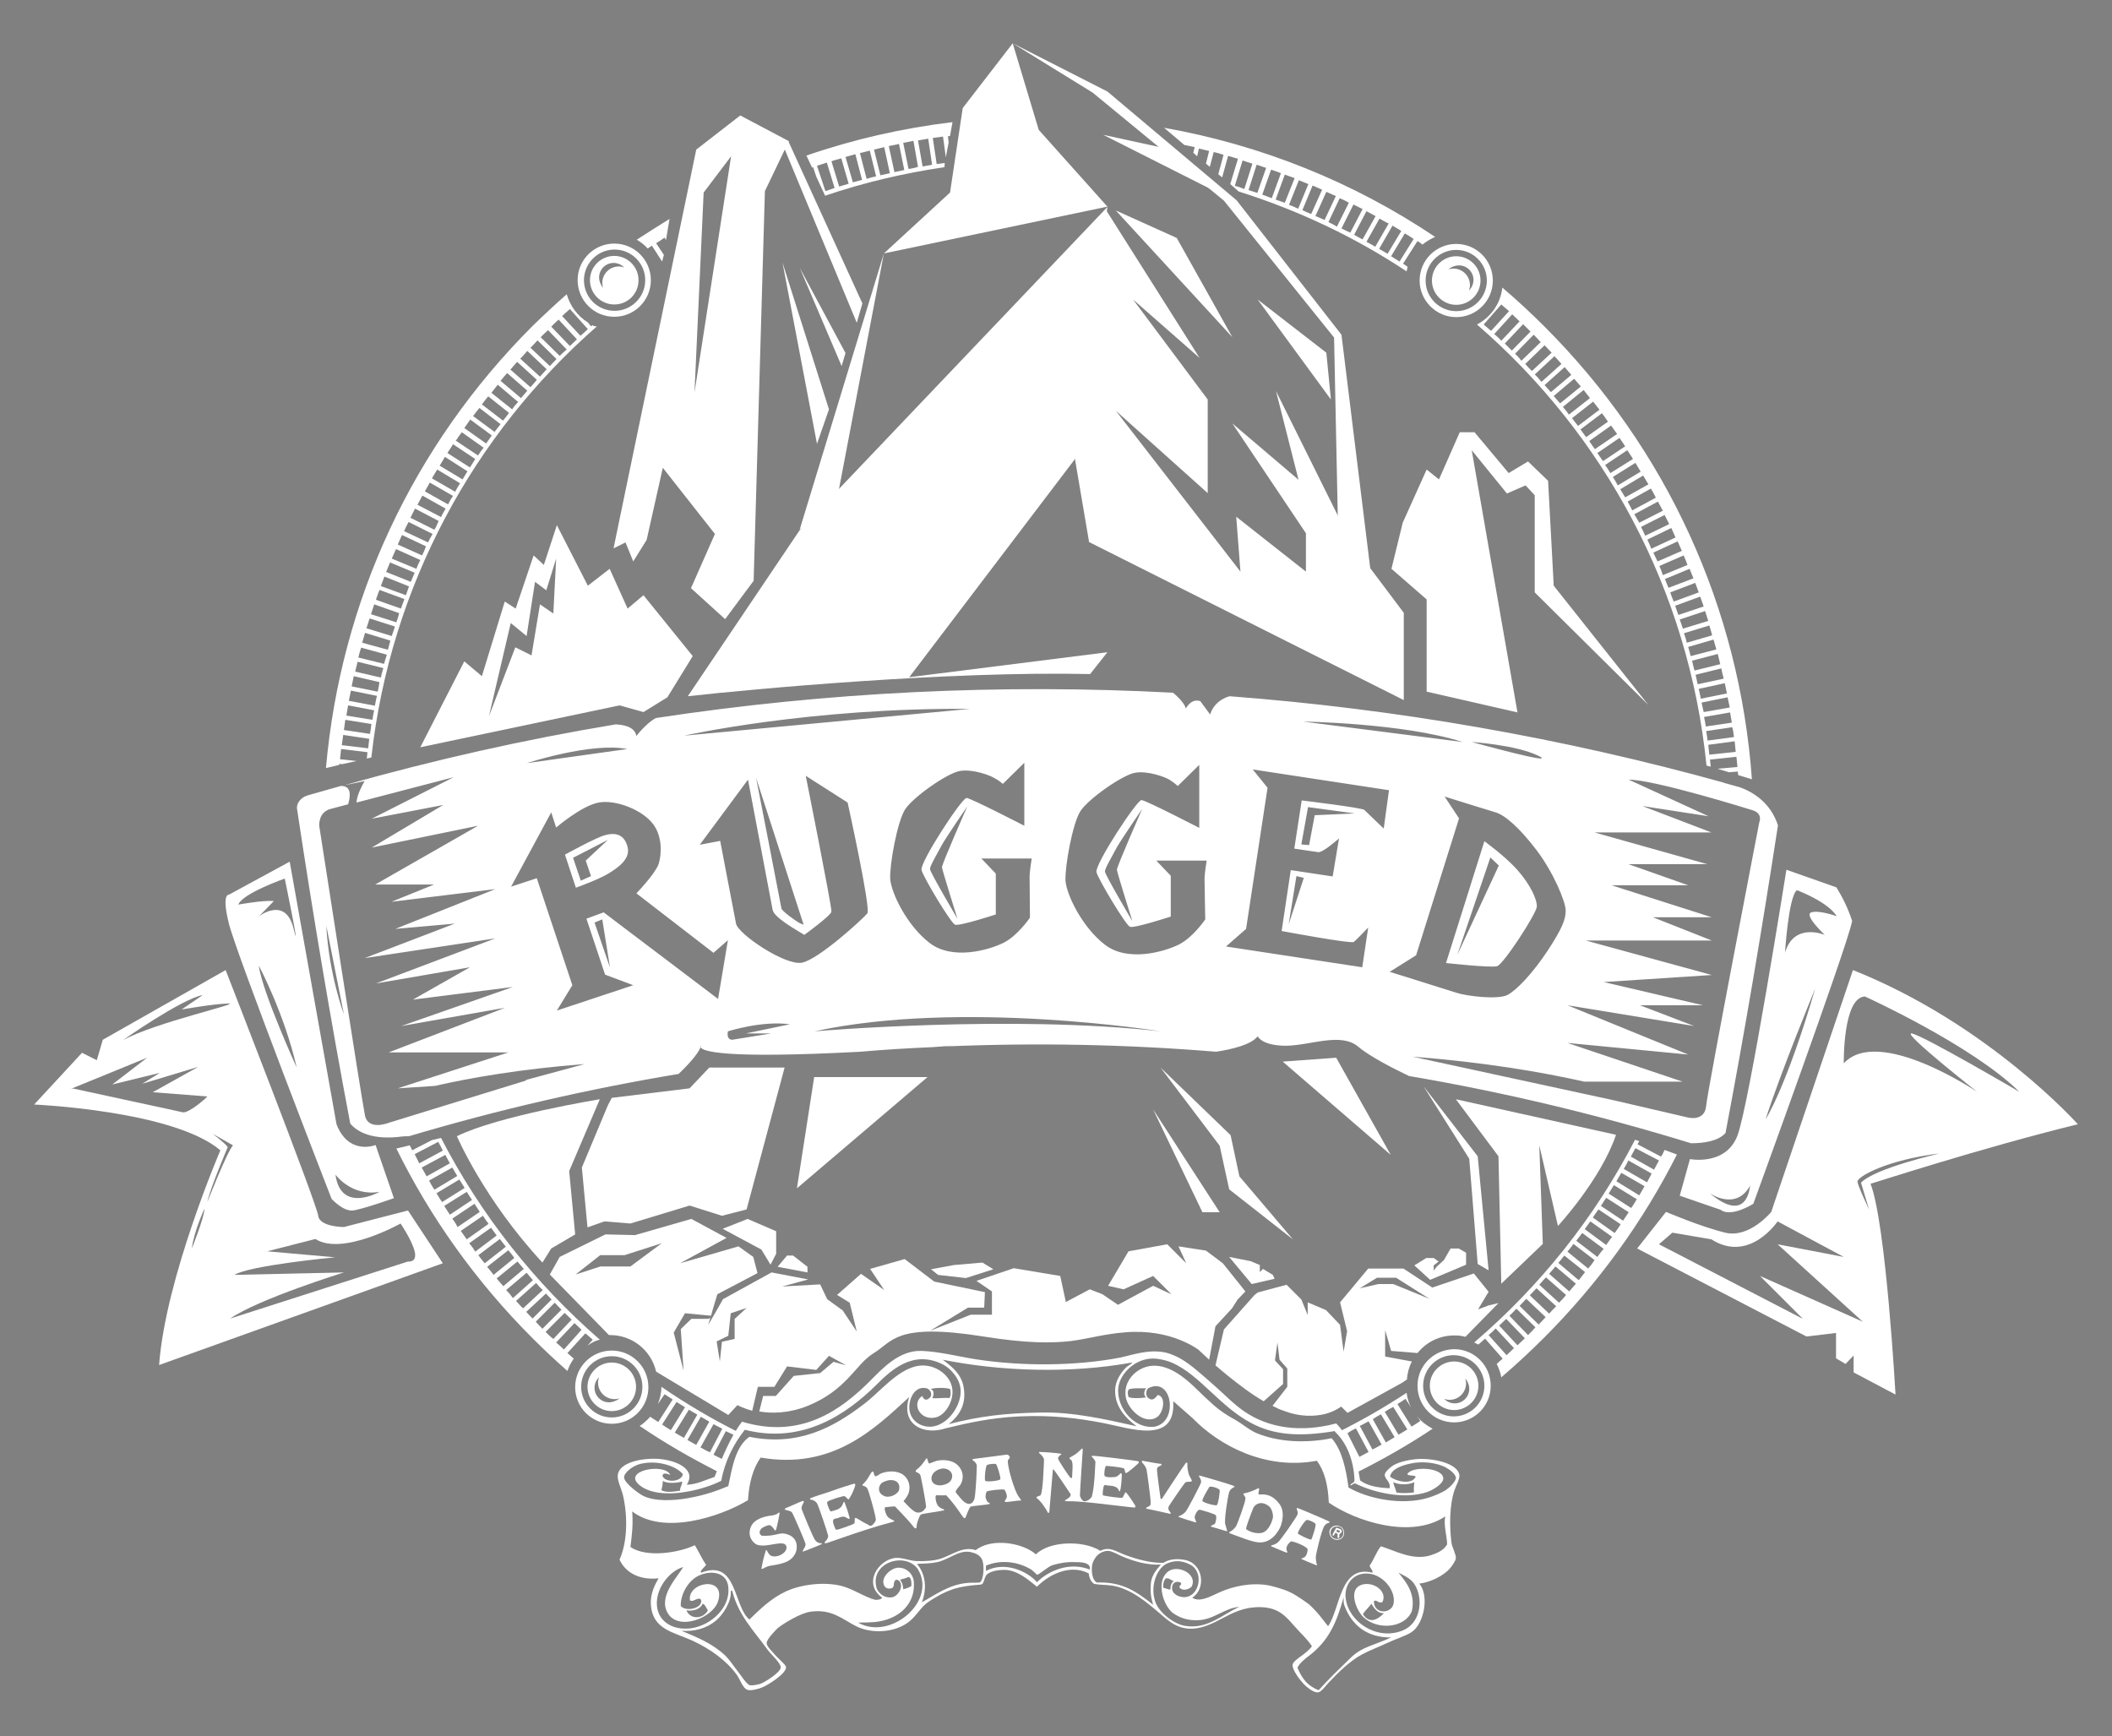 <?xml version="1.0" encoding="utf-8"?>
<!-- Generator: Adobe Illustrator 19.1.0, SVG Export Plug-In . SVG Version: 6.00 Build 0)  -->
<svg version="1.1" id="Layer_1" xmlns="http://www.w3.org/2000/svg" xmlns:xlink="http://www.w3.org/1999/xlink" x="0px" y="0px"
	 viewBox="0 0 600 493.3" style="enable-background:new 0 0 600 493.3;" xml:space="preserve">
<rect x="0" y="0" width="600" height="493.3" fill="#808080" stroke="none"/>
<style type="text/css">
	.st0{fill:#FFFFFF;}
	.st1{fill:none;stroke:#000000;stroke-width:3;stroke-miterlimit:10;}
	.st2{fill:#FFFFFF;stroke:#000000;stroke-width:2;stroke-miterlimit:10;}
</style>
<g>
	<g>
		<path class="st0" d="M401.7,424c-1.4,0.2-3.7,0.3-5,0c-0.2-1.1-0.7-1.8-0.9-2.9c1.8,0.8,4.2,0.8,6,0
			C401.7,422,401.6,422.8,401.7,424 M410.8,423.3c-1.2,0.8-3.4,1.7-5,2.2c-7.5,2.3-17.2,0.3-22.7-2.9c-0.7-5.1-1.8-10.6-4.8-14
			c-7.3,1.5-15.1,1.1-21.2-1.4c-2.2-0.9-4-2.6-6.3-3.9c-2.4-1.3-4.2-2.5-6-4.1c-1.8-1.6-3.4-3.1-5.1-4.8c-3.2-3.1-8-7.1-13.1-6.3
			c-3.7,0.6-7.5,4.1-6.8,8.7c0.5,3.5,5.3,8.2,8.9,5.8c1.8-1.2,2.7-5.8,0.2-6.3c-1.5,2.1-2.3,1.1-2.9,0.7c-0.5-0.6-0.5-2.1,0.2-2.6
			c6.8-3.5,8.7,9.5,1.9,10.9c-6.3,0.9-11.7-6.4-10.2-12.1c1-3.7,5.3-7.7,10.6-7.2c1.5,0.2,3,0.5,4.6,1.2c7.8,3.5,13.4,12.3,22.2,17
			c6.6,3.6,14,4,23.7,2.4c0.2-0.1,0.2,0,0.3,0.2c3.3,3.1,5.3,8.1,5.5,13.8c-0.1,0.8-1,0.7-1.2,1.4c0.7,0,0.7-0.7,1.5-0.5
			c5.1,2.5,13.7,4.6,20.3,2.4c1.5-0.5,4.9-2.4,4.6-4.1c-0.5-3-9-3.3-10.2-1c0.4,0.6,1.8,0.2,2.4,0.7c-1.1,2.5-5.8,1.3-7.3,0
			c0.4-2.2,3.4-3.2,5.8-3.7c3.4-0.8,7.8-0.2,10.2,1.2c0.9,0.5,2.7,1.8,2.7,2.9C413.6,420.9,411.7,422.7,410.8,423.3 M398.3,463.3
			c-7.3,2.8-15.2-2.6-16-9.2c-0.5-4.1,2.4-7.6,6.8-7c3.9,0.5,7.5,4.8,6.8,8.5c-0.5,2.8-5.5,3.3-5.6-0.7c0.9-0.6,1.1,0.7,2.4,0.3
			c1.7-3.2-2.9-6.3-6.3-4.8c-3.3,1.5-1.1,7.1,0.9,9c4.1,3.9,11.9,3.1,13.8-1.7c1.1-4.9-1.6-8.2-3.8-10.9c2.6,1.3,3.9,2,4.9,3.9
			C404.4,454.9,403.4,461.4,398.3,463.3 M383.7,471c-3.1,3-6.2,6-9.1,9.2c-3.2-1.3-4.7-3.3-6-6.4c0.5-1.2,2.3-2.7,3.3-3.4
			c5.5-4.2,7.8-9.3,9.8-16.6c0,1.2,0,1.9,0.3,2.5c2,5.3,6.3,9,13.2,8.9C390.8,467.3,386.9,467.8,383.7,471 M336.6,461.9
			c-3.4-0.6-7.7-4.1-8.5-7.2c-1.3-4.2,0.5-8.9,3.2-10.4c2.3-1.1,4.5-1,6.8,0.2c3.8,1.9,2.9,8.4-1,9.2c-1.7,0.3-3.9-0.6-4.1-2.2
			c-0.2-1.4,0.7-2.6,2.4-1.9c0.6,0.7-0.5,0.7-0.3,1.4c0.8,1.1,2.6,0.6,3.4-0.2c1.9-3.5-3.8-6.5-6.7-4.3c-3.4,2.7-1.5,9.2,1.2,11.6
			c2.3,1.7,4.6,2.3,7.3,2.2c4.5-0.1,7.4-3.4,11.8-3.8C347.4,458.6,343,463,336.6,461.9 M311.7,449.6c-1.2-0.4-1.8-2.7-1.4-5.2
			c0.7-2.3,2.3-3.7,4.4-3.8c1.2,0,2.9,1.1,4.4,1.7c3.2,1.3,6.8,2.4,10.7,2.2c-1.5,1.7-2.9,3.4-2.9,6.1c0,1-0.2,2.4,0.7,5.3
			C323.1,452.4,319,449.3,311.7,449.6 M309.6,445.9c-6-2.3-11.9,0.5-15,3.6c-2.8-3.2-9.2-6-14.5-3.2v-1.5c4.5-1.9,9.5-1,13,1.2
			c0.4,0.3,1.5,1.4,1.5,1.4c0.6,0,3.1-2.3,4.3-2.7c2.3-0.7,4.4-1,6.5-0.9C306.9,443.8,310,443.8,309.6,445.9 M278.3,449.6
			c-1.4,0.1-2.5,0-3.3,0.1c-5.4,0.4-9.4,3.5-13.1,5.5c1.6-4.2,0.9-8.2-1.4-10.9c2.2-0.1,3.9-0.1,5.8-0.5c3.4-0.8,6-3.4,9.2-2.9
			c1.6,0.3,3,0.9,3.6,2.4C279.7,445.2,279.4,449.1,278.3,449.6 M243.8,461c1.2-0.1,2.3,0,3.3-0.1c7-0.1,13.1-4.3,12.5-11.6
			c-0.2-2.2-2.2-4.1-4.6-3.9c-1.8,0.1-5,2.7-3.8,5.1c0.4,0.7,1.1,0.9,1.7,0.8c1.6-0.2,0.6-1.6,1.5-2.4c0.3-0.1,0.5-0.1,0.7,0
			c1,0.5,1.1,1.9,0.5,3.1c-0.5,0.9-1.4,1.7-2.2,1.8c-2.1,0.3-3.6-1-4.3-2.4c-2.3-7.4,7.9-10.7,11.6-5.7
			C266.4,454.9,252.9,466.2,243.8,461 M218,468.6c0.9,1.3,3.8,3.8,3.8,5.1c0,1.4-4.5,4.2-5.6,4.6c-0.7,0.3-2.5,0.6-3.1,0.5
			c-1-0.2-2.7-3-3.6-4.1c-1.2-1.5-2.1-3-3.4-4.3c-3.7-3.5-8-5.2-12.5-7.1c3.5,0.3,7-0.6,9.7-2.8c2.1-1.7,4.6-5.6,4.3-8.5
			c0.3,0,0.1-0.1,0.4-0.1C209.8,459,214.1,463.2,218,468.6 M201.1,457.5c-1.3,2.5-5,2.7-6.1,0c1.9,0.3,4-0.3,4.6-1.9
			C200.4,455.9,200.6,456.8,201.1,457.5 M186.6,455.3c0.1-4.7,3.9-9.1,7.5-10.1c-1.7,2.9-7.2,8.4-4.4,13.1
			c3.1,5.2,12.9,1.3,14.3-3.4c2.3-7.3-8.7-5.5-8-0.3c0.8,0.9,2.5-1.3,3.2,0c0.4,2.3-4.2,3.4-5.8,1.7c-0.1-3,1.6-6.1,3.6-7.7
			c3-2.5,9.3-2.9,9.9,2.2c0.7,5.9-4.9,11-10.6,11.8C190.7,463.3,186.5,460.3,186.6,455.3 M247.3,454.4c0.2,0,0.4,0.1,0.6,0.1
			C247.7,454.5,247.5,454.5,247.3,454.4 M258.2,448c0.7,0.3,0.8,1.8,0.7,2.6c-0.6,0.4-1.4,0.7-2.3,0.9c-0.1-1.4-0.3-1.8-0.9-2.7
			C256.8,448.5,257.5,448.3,258.2,448 M333.5,449.2c-0.7,0.4-1,1.2-1,2.4c-0.7,0-1.3-0.4-2-0.5c-0.2-1.4,0.3-2.4,0.8-2.7
			C332.3,448.3,332.6,449,333.5,449.2 M389.6,455.6c0.7,1.3,1.9,2.9,3.6,2.7c-1.8,1.8-4.1,3.2-6,0.3
			C387.8,457.5,388.9,456.7,389.6,455.6 M325.6,397c-1.9,0.3-4.1,0.3-5-0.1c-0.3-1.1-0.3-1.4,0-2.1c0.9-0.6,4.2-0.3,5-0.4
			C325.1,395,324.7,396.3,325.6,397 M179.1,439.5c0.4-3.3,0.8-6.1,0.5-10.1c8.9,6.8,24.9,1.6,32.9-3.2c0.3-4.9,1.4-9,3.6-12.1
			c20.4,3.5,32.2-8,42.2-17.2c-0.2,0.8-0.4,1.1-0.5,2.2c-0.7,6.3,5.3,8.5,10.8,6.7c6.2-1.5,12.7-3,21-3.4c8.8-0.4,16.2,0.4,23.9,1.9
			c7.3,1.4,20.6,6.3,19.8-6.2c0.7,0.5,1,0.9,1.4,1.2c1.3,1.1,2.7,2.4,4.1,3.6c7.7,7.9,20.8,14.8,35.3,12.1c2.2,2.9,3.2,7,3.4,11.9
			c7.5,5.2,23.3,10.5,33.1,3.9c-0.6,2.3,0.6,6.2,0.5,8c-1,1.7-2.9,2.5-4.8,3.1c-5.1,1.5-10-1.4-14-2.6c-1.3,1.6-2,3.8-3.2,5.5
			c0.2,0.9,1,1.3,0.8,2c-9.3-2.3-9.1,10.2-12.6,15.2c-1.6-1.9-2.5-3.5-5.4-6.2c-0.4-0.3-3.7-2.7-5.3-3.4c-1.9-1-5.7-1.9-6.2-2
			c-5-0.9-10.2,0.3-14,2c-2.6,1.2-5.6,2.9-7.7,1.5c3.9-2.4,3.3-9.6-2-10.7c-2-0.4-4.3-0.4-6.2,0.8c-3.5,0.1-7.4-1-10.2-2
			c-3.4-1.2-5-2.8-7.7-1.4c-4.8-3.1-14.6-2.8-18.3,1c-3.7-3.3-12.6-4.8-17.1-1.2c-3.6-1.2-6.6,1.3-9.9,2.4c-1.8,0.6-4.5,0.8-7,0.7
			c-1.9-0.1-3.8-1-5.8-0.9c-4.9,0.4-9.5,7.2-3.9,11.3c-0.1,0.5-1.6,0.7-2,0.6c-3-0.8-6.1-3-9.4-3.9c-5-1.3-11.5-0.5-15.9,1.5
			c-4.3,2-7.5,5.2-10.4,8c-4.6-3.7-3.4-17.3-13.7-13.3c-0.6-0.4,1-1.6,1.4-2.2c-1.2-1.8-2.1-3.8-3.2-5.6
			C192.7,441.2,183.6,442.6,179.1,439.5 M264.9,397.2c0.4-1,0.6-2.1-0.5-2.6c1.6-0.4,4.1-0.4,5.5,0c0.3,1,0.2,2.1-0.2,2.6
			C268,397,266.1,397.4,264.9,397.2 M188.3,420.7c1,0.8,3.8,0.7,5.5,0.2c0,1.2-0.6,1.3-0.6,2.6c-1.8,0.3-3.9,0.6-5.3-0.1
			C188.1,422.4,188.3,421.7,188.3,420.7 M177.3,419.8c-0.1-1.4,2.5-3.4,4.6-3.9c4.9-1.2,10.2,0.6,12.1,2.9c-0.3,2.2-5,2.6-5.8,0.5
			c0.2-1.3,1.9-0.3,2.2-0.3c-1.5-3.5-14.2-1.2-8.5,3.1c5.5,4.2,17.3,1.5,23-1.4c1-5.5,3.5-10.5,6.7-14.5
			c16.4,4.2,28.9-4.4,37.4-12.8c4.4-4.4,10.5-9.9,18.8-5.8c2.2,1.1,4.9,4,5.1,7.2c0.3,4.2-3.2,9.5-7.5,10.4
			c-2.9,0.6-5.9-0.9-6.8-3.6c-1-2.8,0.7-8.1,4.6-7.2c0.8,0.2,1.7,1.2,1.2,2.4c-1.1,1.3-1.9,1-2.4-0.2c-3.1,2-0.8,7.1,3.8,6.1
			c2.9-0.6,5.9-5.5,4.4-9.5c-1.1-3.1-5.2-6-9.7-5.1c-5.8,1.2-10.5,7.4-15.2,10.9c-8.5,6.5-18.5,12-32.4,9.2c-4,2.8-4.9,8.8-6,14
			c-3.1,1.3-6.7,2.6-11.3,3.4c-4.3,0.8-9.8,1-13-0.7C181.6,424.4,177.5,421.5,177.3,419.8 M321.6,387.1c0.2,0.3-1.1,0.8-1.7,1.4
			c-1.4,1.4-3.1,3.8-3.1,6.5c-0.1,4.7,3.1,8,6.1,10.2c-8.5-1.9-18-4.1-27.2-3.9c-10.4,0.2-17.1,1-26.2,3.3c3.2-2.5,5.2-5.9,4.2-10.8
			c-0.7-3.5-3.3-5.6-5.9-7.5C284.3,389.6,303.9,390.3,321.6,387.1 M413.2,423.4c0.5-1.5,1.5-3.1,1.4-4.3c-0.4-3.3-7.1-4.8-11.6-4.6
			c-2.1,0.1-5.2,0.7-7,1.7c-0.9,0.5-2.5,1.9-2.6,2.7c-0.1,1.4,1.7,1.9,1.4,3.9c-3.4-0.1-6.4-0.7-8.4-2.2c-1-6.7-3-12.3-6.8-16.2
			c-10.2,2.7-19.2,1.3-26.1-3.4c-3.2-2.2-5.9-5.1-8.9-7.7c-3-2.6-6.2-5.6-9.2-7.3c-1.2-0.7-2.9-1.4-4.1-1.7
			c-4.9-1.1-9.4,0.6-13.1,1.4c-12.5,2.4-27.8,2.5-40.8,0.5c-5.2-0.8-10.4-2.2-15.5-2.4c-6.4-0.3-11.2,5-14.7,8.5
			c-8.2,8.2-19.6,16.7-36.4,11.6c-3.4,4.5-5.6,10.1-7.8,15.7c-2.5,0.8-5.2,2.2-7.9,2.2c2.9-4.5-3.2-6.9-7.7-7.3
			c-5-0.4-11.6,1-11.9,4.6c-0.2,1.5,1,3.7,1.5,5.8c1.4,6.1,1.2,13.3-1,18.2c1.7,3.7,5.7,5.9,11.1,5.3c-1,1.7-2.4,4.3-2.2,7.5
			c0.5,7,6.2,7.7,11.8,10.2c5.2,2.4,9.8,5.8,12.6,9.7c0.9,1.2,1.7,3.9,3.1,4.3c1,0.3,3.2-0.3,4.1-0.7c1.6-0.6,7-4,6.8-5.8
			c-0.1-0.7-1.9-2.1-2.9-3.2c-1-1.2-2.6-2.6-2.6-3.6c0-1.2,2.8-3.9,3.2-4.3c1.8-1.4,6.4-4.2,9.2-4.6c6.1-0.9,9.2,2.2,13,4.1
			c4.8,2.4,11.5,1.7,15.2-1.4c2.1-1.7,3.3-4.2,5.5-5.6c1-0.7,2.3-1.4,3.5-2.1c1.2-0.6,2.4-1.1,3.6-1.5c2-0.6,4.4-1,7.5-1.2
			c1.3-0.1,0.9-2.1,2-3c1.3-1,3.5-1.2,4.9-1.2c3.7,0.1,6.7,2.8,9.2,4.8c2.9-3,9-6.7,14.7-3.8c0.1,1.4,0.8,2.6,1.6,3
			c1.6,0.3,3.3,0.2,5.2,0.5c5.3,0.9,9.9,4.9,13.3,7.8c2.9,2.5,5.9,5.4,11.6,4.1c5.9-1.4,9.7-6.1,17.4-5.8c5.2,0.2,7.2,3,9.7,5.8
			c1.6,1.8,3.4,3.4,4.6,5.3c-1.7,2.4-5.3,3.8-5.5,5.3c-0.1,1.3,1.8,3.9,2.7,4.9c0.9,1.1,3.2,3.1,4.6,2.9c0.8-0.1,2-1.7,2.9-2.7
			c2.8-3,6.1-6.2,9.4-8c2.2-1.2,4.7-2.1,7-3.2c2.5-1.2,5.3-2,7.2-3.2c3.6-2.4,5.1-10.4,2.2-13.8c3-0.3,6.9-2.2,8.7-4.3
			c0.6-0.7,1.6-2.1,1.7-2.9c0.1-0.9-1-3.1-1.2-4.1C411.7,433.7,411.8,427.4,413.2,423.4"/>
		<g>
			<path class="st0" d="M307.4,411.5c-0.6,0.5-1.2,1.2-1.8,1.6c-0.6,0.4-1.2,0.7-1.8,1.1c0.2,0.4,0,0.2,0.5,0.6
				c0.7,0.6,0.3,3.3,0.3,4.4c0,1.1-0.3,0.6-0.4,0.7c-0.3-0.1-3.5-4.9-3.6-5.5c-0.1-0.4,0.3-0.7,0.5-0.9c0.1-0.1,0.7-0.4,0.3-0.5
				c-1-0.2-5-0.5-6.1-0.5c0,0.1-0.3,0.2-0.1,0.3c0.7,0.5,1.4,1.4,1.4,1.9c-0.1,2.1-0.3,9.3-1,10.1c-0.2,0.2-0.9,0.3-1.1,0.5
				c-0.1,0.1,0,0.2,0,0.3c1,0.6,2.8,3.2,3.2,4.2c0.1,0,0.4,0,0.4-0.2c0.6-6.9,1-11.9,1-11.9s0.1-0.5,0.3-0.1c0.2,0.1,4.2,6,4.7,6.8
				c0.4,0.7-0.9,1.5-1.5,1.8c-0.2,0.2,0.2,0.3,0.2,0.3c4.5-0.1,11.9,1,18.4,1.7c0.4,0,0.9,0.1,1.1,0.1c0.2,0,0.3-0.3,0.3-0.4
				c-0.7-1.2-2-3.1-2.6-3.8c-0.3-0.3-0.4,0-0.4,0.1c-0.3,0.4-0.5,1.2-0.8,1.3c-0.2,0.2-5.2-0.5-5.5-0.7c-0.1-0.4,0.1-2.6,0.4-2.8
				c0.3-0.2,0.6-0.1,0.7,0c1.1,0.1,2.1,0.1,2.8,0.6c0.4,0.3,0.6,0.6,0.7,1c0.1,0,0.3,0.2,0.3-0.1c0.3-0.7,0.5-3.6,0.5-4.6
				c0-0.3-0.3-0.4-0.3-0.4s-0.7,0.8-1.2,1c-0.3,0.2-2.9,0.4-3.4-0.2c-0.2-0.7,0.1-2.7,0.4-2.8c0.2-0.1,3.9,0.3,4.9,0.6
				c0.7,0.2,0.3,1.4,0.8,1.4c0.4,0,3.3-2.5,3.6-2.9c0.1-0.1,0-0.5-0.3-0.5c-1.1-0.2-12.2-1.6-12.9-1.5c-0.3,0.1-0.1,0.3-0.1,0.3
				s1,0.9,1,1.5c-0.1,1.1-0.2,6.8-1,9.7c-0.1,0.5-1.4,1.6-2.3,1.4c-0.4-0.1-1-1-1.1-1.6c0-1,0.8-13,0.8-13S307.6,411.6,307.4,411.5"
				/>
			<path class="st0" d="M324.5,415c0,0.1-0.2,0.1-0.1,0.3c0,0.3,0.8,0.7,1.3,2.1c0.2,0.8,1.2,8.5,1.2,9.3c0,1-0.1,1-0.6,1.3
				c-0.5,0.3-0.6,0.1-0.7,0.6c1.6,0.3,5.6,1.2,6.9,1.5c0.4-0.6-0.9-0.7-0.5-2.1c0.2-0.4,4.3-6.4,4.7-6.8c0.4-0.4,1.9-0.1,1.8-0.4
				c0.4-0.2-0.6-1.1-0.9-2.4c-0.3-1.3-0.3-2.2-0.3-2.9c0,0-0.3,0.1-0.4,0.1c-1,1.3-6.8,10.2-6.8,10.2s-0.4,0.2-0.4-0.1
				c-0.1-0.8-1.1-7.7-1-8.4c0.1-0.7,0.8-0.7,1.3-1.1c0,0-0.1-0.1,0-0.3C329.3,415.9,326.3,415.3,324.5,415"/>
			<path class="st0" d="M228.1,426.4c-1.7,0.6-2.7,1.2-5,2.1c0.1,0-0.1,0.2-0.2,0.3c0.2,0.3,1.7,0.3,2.1,0.9c0.4,0.6,3.6,8,3.8,8.8
				c0.2,0.8-0.4,1.3-0.7,2c0,0-0.2,0.4,0,0.3c0.2,0,5-1.9,5.3-2.1c0.2-0.2,0-0.3-0.1-0.3c0.1,0.1-1,0.1-1.7-0.8
				c-0.6-0.7-3.6-8.1-3.9-9c0-0.7,0.4-1.4,0.6-1.7C228.4,426.6,228.4,426.4,228.1,426.4"/>
			<path class="st0" d="M221.3,429.7c0,0-0.5,0.4-0.7,0.5c-0.7,0.3-1.6,0.4-2.4,0.5c-2.4,0.5-4.5,1.4-5.1,3.7
				c-0.3,1.2-0.1,2.2,0.4,3c0.5,0.8,1.1,1.4,2.1,1.6c1.7,0.3,3.4-0.2,4.9-0.4c1.3-0.2,2.6-0.3,2.9,0.7c0.5,1.8-2.8,3.6-4.5,2.6
				c-0.5-0.3-0.8-1-1.1-1.5c-0.1,0-0.2,0-0.2,0c0,0-0.8,2.3-1.3,5.3c0.1,0,0.1,0,0.3,0c0.2,0,1.2-0.7,1.9-0.8
				c3.4-0.6,6.2-0.9,7.5-3.7c0.4-0.8,0.5-2.3,0.1-3.2c-0.5-1.2-1.4-1.9-3.2-2.3c-1.7-0.3-2.7,0.8-6.5,0.6c-1.7-1.1,0.8-2.8,0-2.1
				c0.3-0.3,1.6-0.9,2.2-0.9c0.7,0.1,1.3,1.2,1.5,1.4c0.2,0.3,0.2,0.1,0.3,0c0.4-0.9,1.1-4.9,1.1-4.9L221.3,429.7"/>
			<path class="st0" d="M282.9,415.9c0.4,0.2,1.4,3.8,1.3,4.3c-0.1,0.5-3.9,0.9-4.3,0.5c-0.3-0.5,0.1-4.3,0.5-4.5
				C280.8,416,282.1,415.8,282.9,415.9 M285.7,413.3c-3.9,0.5-5.2,0.7-9.3,1.2c-0.4,0.3,0.3,0.6,0.4,0.7c0.3,0.3,0.7,0.7,0.7,1.3
				c0,0.6-0.2,6.4-0.6,9c-0.1,0.6-0.5,1.4-1,1.6c-1.4,0.7-2.8-1.2-3.3-1.8c-0.2-0.2-1.1-1.3-1.1-1.4c-0.1-0.5,1-1.6,1.3-2
				c1.5-2.5,0.4-5.1-1.6-6.3c-1.2-0.7-3.2-1-5-0.6c-0.8,0.2-1.5,0.6-2.3,0.8c-0.2-0.4-0.4-0.9-0.5-1.4c0-0.1-0.2-0.1-0.2-0.1
				c-1.1,1.6-1.8,2.5-2.9,3.3c0,0-0.2,0.3-0.2,0.3l0.1,0.2c0.2,0.2,0.5,0.3,0.7,0.4c0.2,0.1,0.5,0.4,0.6,0.7c0.2,0.8,1.4,6.7,1.6,9
				c-0.8,1.3-1.5,1.6-2.6,1.5c-1.6-0.3-4.3-4.1-3.9-3.1c0.5-0.6,1.1-1.4,1.4-2.1c0.9-2.2,0.1-4.4-1.4-5.5c-1.6-1.2-4.3-1.2-6.3-0.4
				c-0.3,0.1-1.3,0.9-1.6,0.8c-0.4-0.1-0.4-0.9-0.6-1.2c-0.1-0.2-0.4-0.2-0.4,0c-0.6,0.5-1,2.1-2.7,3.6c0,0,0,0.1,0,0.2
				c0.5,0.2,1.2,0.4,1.4,0.9c0.4,0.6,2.3,7.4,2.4,8.7c0.1,0.6-0.6,1.3-0.9,1.6c-0.1,0.1-0.4,0.3-0.7,0.3c-0.3-0.1-0.6-0.4-0.9-0.5
				c-0.6-0.3-1.2-0.6-1.8-1c-0.4-0.2-0.8-0.5-1.2-0.7c-0.9-0.4-0.2,1.2-0.7,1.6c-0.3,0.2-4.6,1.8-5,1.7c-0.1,0-0.3-0.2-0.3-0.3
				c-0.4-0.9-1-2.3-0.4-2.7c0.3-0.2,0.7-0.2,1.1-0.3c0.5-0.2,1.1-0.5,1.8-0.4c0.6,0.1,1.4,0.9,1.6,0.5c-0.5-2-0.9-3.1-1.4-4.4
				c-0.1-0.3,0-0.2-0.3-0.3c-0.5,1-0.4,1.4-1.7,2.1c-0.2,0.1-1.8,0.6-2,0.6c-0.3-0.1-0.9-1.8-1-2.2c-0.1-0.7,0.3-0.7,0.7-0.9
				c1-0.4,2.1-0.8,3.4-1.1c0.2-0.1,0.6-0.2,0.9-0.1c0.3,0.1,0.7,0.8,1.1,0.9c0.4-0.7,0.9-1.4,1.2-2.2c0.3-0.7,0.6-1.3,0.7-2.1
				c-0.1,0-0.2-0.2-0.3-0.2c-0.5,0.1-1,0.3-1.3,0.4c-2.1,0.6-4,1.3-6,2c-1.8,0.6-3.6,1.1-5.3,1.8c0.1,0.1,0,0.2,0.1,0.3
				c0.1,0.1,0.4,0.1,0.5,0.1c0.5,0.2,1,0.4,1.4,1c0.4,0.6,2.9,8,3.2,9.3c-0.3,1.5-1.1,1.3-1,2c0.2,0.4,4.4-1.6,15.3-4.9
				c1.1-0.3,2.1-0.6,3.2-0.9c0.5-0.1,0.9-0.2,1.3-0.4c-0.1-0.1,0-0.1-0.2-0.2c-1.6-0.8-2-1-2.5-2.9c-0.1-0.2-0.1-0.8,0.1-0.9
				c0.1,0,2.6-0.3,2.8-0.2c-0.1,0,3.6,3.6,5.4,6c0.3,0.3,0.7,0.4,0.7-0.4c0-0.8,0.8-3,1.2-3.3c0.4-0.3,3.6-0.6,6.6-1.2
				c0-0.1,0-0.2,0-0.2c0-0.1-0.9-0.4-1-0.5c-0.6-0.3-1-0.9-1.2-1.6c-0.1-0.4-0.4-1.6-0.1-1.9c0,0,0.1-0.1,0.1-0.1
				c0.1,0,2.2,0.1,2.8,0c2.9,3.1,4.5,6,5,6.4c0.4,0.3,0.5-0.1,0.5-0.1c0.4-0.9,1-2.8,1.5-3.1c1-0.2,4.7-0.5,5.3-0.7
				c0.2-0.3,0.1-0.2-0.4-0.5c-0.5-0.3-0.8-1.6-0.7-1.7c0-0.3,0.1-1.2,0.4-1.4c0.3-0.2,4-0.7,4.9-0.5c0.3,0.2,0.9,1.6,0.7,2.2
				c-0.2,0.7-0.9,1.2-0.4,1.3c0.7,0.1,3.1-0.4,4.3-0.4c0.4,0,0.1-0.2-0.5-1.1c-1.3-1.8-3.1-8.2-3.1-10.1c0-0.4,0.5-0.7,0.6-1.1
				C286.6,413.3,286.2,413.2,285.7,413.3 M252.7,420.5c1.6-0.1,2.6,0.5,2.8,1.8c0,0.4,0,0.8-0.1,1.1c-0.4,0.9-1.7,1.7-2.9,1.8
				c-0.7,0.1-1.3-0.1-1.7-0.4c-1.4-0.7-1.4-2.5-0.3-3.5C251,421,251.9,420.6,252.7,420.5 M267.8,417.2c1.8-0.1,3.4,1.4,2.4,3.3
				c-0.7,1.3-3.6,2.1-5,0.9c-1-0.9-0.6-2.5,0.3-3.2C266,417.7,266.9,417.3,267.8,417.2"/>
			<path class="st0" d="M340.8,419.2c-0.2,0-0.2,0.2-0.2,0.2s0.8,1.1,0.6,1.8c-0.2,0.7-4,8-4.4,8.3c-0.3,0.4-1.3,1.1-1.8,1.2
				c-0.2,0.1-0.3,0.2-0.1,0.3c0.8,0.3,3.7,1.2,4.7,1.5c0.3,0.1,0.2-0.2,0.2-0.2s-0.3-0.7-0.4-1.1c-0.1-0.4,0.6-2.2,1.4-2.3
				c0.5,0.1,4.4,1.2,4.6,1.6c0.2,0.3,0.2,1.3-0.2,2.3c-0.1,0.2-0.7,0.5-1,0.6c-0.2,0.1-0.2,0.3-0.2,0.3l4.4,1.3c0,0,0.3,0.1,0.2-0.2
				c-0.2-0.5-0.3-1.2-0.5-1.7c-0.4-1,0.7-8,1.1-9.2c0.3-0.8,0.9-1.2,1.4-1.4c0.2-0.1,0.1-0.3,0-0.3
				C349.6,421.7,340.9,419.2,340.8,419.2 M346.5,423.3c0.1,0.5-0.4,4-0.8,4.3c-0.3,0.3-4-0.7-4.1-1.2c-0.2-0.4,1.6-3.4,2-4
				C344.4,422.2,346.1,422.8,346.5,423.3"/>
			<path class="st0" d="M357.5,422.8c-1.8,0.9-3.1,1.3-4.2,1.5c-0.3,0.3,0.7,0.9,0.5,1.6c0,0.8-2.2,7-2.7,7.8
				c-0.2,0.3-1.2,1.4-1.8,1.5c-0.3,0.2,0.2,0.5,0.3,0.5c2.5,0.9,6.8,2.7,8.6,2.5c3.7-0.1,5.5-4.2,5.7-4.8c0.3-0.9,1.2-3.9-0.4-6.1
				c-1.1-1.4-2.6-3-5.6-2.7C356.9,424.6,358.2,422.9,357.5,422.8 M356.1,428.3c1-1.6,3-1.7,4.6-0.2c0.6,0.6,1.1,2.2,0.9,3.2
				c-0.5,1.9-1.6,3.9-3.2,4.2c-1.5,0.3-3.5-0.3-4.4-1.1C353.9,433.9,355.5,429.8,356.1,428.3"/>
			<path class="st0" d="M368.5,428.4c0,0.1-0.2,0.1-0.1,0.3c0.2,0.7,0.4,1,0.2,1.6c-0.2,0.6-4.9,7.5-5.6,7.9
				c-0.4,0.4-1.4,0.8-1.7,0.8c-0.2,0.1-0.2,0.2-0.2,0.3c1.7,0.7,4,1.7,4.4,1.8c0.2,0.1,0.3-0.2,0.1-0.5c-0.6-1.2,0.8-2.5,1.2-2.7
				c0.7,0,4,1.2,4.7,2.2c0,0.5-0.2,2.2-1.3,2.5c-0.5,0.1-0.6,0.3-0.3,0.4c0.2,0.1,3,1.3,4.1,1.7c0,0,0.3,0,0.1-0.3
				c-0.2-0.4-0.2-1.1-0.3-1.8c-0.1-0.8,1.7-8,2.4-9c0.4-0.7,1-0.9,1.4-1c0.2-0.1,0.1-0.2,0.1-0.3
				C377.6,432.2,369.3,428.6,368.5,428.4 M371.3,431.8c0.7,0.1,1.8,0.5,2.4,1.1c0.3,0.4-0.9,4.1-1.2,4.5c-0.8,0-3.6-1.5-3.8-1.7
				C368.7,434.9,370.8,431.8,371.3,431.8"/>
			<path class="st0" d="M378.6,437.1c1,0.7,2.5,0.4,3-0.6c0.5-0.9,0.2-2.4-0.8-2.8c-1.2-0.6-2.3-0.2-2.9,0.7
				C377.4,435.2,377.8,436.6,378.6,437.1 M379.4,433.7c2.7-0.5,2.9,3.2,0.9,3.5C377.5,437.6,377.3,434.1,379.4,433.7"/>
			<path class="st0" d="M379.6,434c-0.3,0.7-0.8,1.4-1.1,2.1c0.1,0.1,0.3,0.2,0.4,0.2c0.1-0.2,0.3-0.7,0.5-0.8
				c0.2-0.1,0.5,0.3,0.6,0.3c0.1,0.8-0.3,1,0.3,1.2c0.1-0.2,0.2-0.2,0.2-0.4c0-0.1,0-0.5,0-0.7c0.1-0.3,1-0.4,0.6-1.2
				C380.8,434.3,380.1,434.2,379.6,434 M379.9,434.6c0.1,0.1,0.6,0.2,0.7,0.3c0.1,0.1,0,0.3,0,0.3c0,0-0.1,0.2-0.1,0.2
				c-0.3,0.1-0.7-0.2-0.8-0.3C379.6,434.9,379.8,434.8,379.9,434.6"/>
		</g>
	</g>
	<path class="st1" d="M146.4,215.1"/>
	<path class="st2" d="M170.6,309.2"/>
	<path class="st2" d="M229.2,294.3"/>
	<g>
		<polygon class="st0" points="313.4,38.3 345.9,54.7 331.8,42.3 		"/>
		<polygon class="st0" points="376.8,100.2 378.1,113.5 357.3,85.1 		"/>
		<polygon class="st0" points="350.1,95.8 334.3,67.6 317,59.8 		"/>
		<polygon class="st0" points="314.3,59.8 340.8,101.7 321.9,85.1 343.1,113.5 343.1,140.1 317,116.7 352.4,162.4 351.2,146.8 
			371,162.4 371,151.5 350.1,120.3 368.9,136.3 362.5,111.1 384,154.4 398.8,174.1 398.8,198.9 309.4,154 305.2,129.3 		"/>
		<polygon class="st0" points="287.7,12.3 273.5,30.7 269.9,54.7 251.1,72 314.6,58.7 295.1,36.9 		"/>
	</g>
	<polygon class="st0" points="287.7,12.3 314.6,26 351.3,56.9 381.1,95.1 389.5,163.3 380.3,158.8 379,95.9 347.7,57 310.4,26.3 	
		"/>
	<polygon class="st0" points="251.1,72 237.1,145.5 227.2,150.4 	"/>
	<path class="st0" d="M190,152.1"/>
	<polygon class="st0" points="398.5,148.5 405.3,133.4 408.8,136.2 414.7,122.8 418.9,122.8 428.6,134.4 434.1,131.1 439.8,136.6 
		441.4,166.4 468.3,200.3 436,168.3 436,140.7 433.4,137.9 428.1,140.2 418.1,127.9 431.1,202.4 405.3,196.5 405.3,170.3 
		395.3,161.6 	"/>
	<g>
		<path class="st0" d="M309.7,191.5l4.9-6.2l-56.3,7.1l47.1-62l9.2-71.6l-87.4,91.8l-31.8,47.2C213.3,195.8,269.3,190.6,309.7,191.5
			z"/>
	</g>
	<path class="st0" d="M244.3,144.5"/>
	<g>
		<path class="st0" d="M171.8,237.3c-2.4,0.6-11.3,5.5-11.3,5.5l3.1,9.4c0,0,6.4-2.3,9.2-4s6.6-4.3,5.4-7.9
			C177.1,236.6,174.2,236.6,171.8,237.3z M167.9,248.9l-2.9,1.3l-2.2-6.5l9.9-5.1l-6.3,5.9L167.9,248.9z"/>
		<path class="st0" d="M425.3,274.5c1.8-0.5,11.1-14.8,11.3-16.9c0.1-2.1-1.9-6.3-5.4-10.3c-3.5-4-9.5-8.3-9.5-8.3l-10.9,34.6
			C410.8,273.6,423.4,275,425.3,274.5z M423.4,243.6l2.4,2.3l-11.8,25.4L423.4,243.6z"/>
		<path class="st0" d="M494.4,223.7c-1.4-0.4-2.8-0.8-4.3-1.2c-0.3,0-0.4-0.1-0.4-0.1c0.1,0,0.2,0,0.2,0
			c-46.1-12.8-93.2-21-140.6-24.6c-4.7,1.4-5.5,5.2-5.5,5.2l-2.8-3.8c-2.7-0.9-4.1,2.1-4.1,2.1c-0.5-1.9-3.3-4.2-3.3-4.2l-0.4-0.3
			c-49-2.6-98.3-0.2-146.9,7.2c-2.9,1.6-5.5,5.1-5.5,5.1c-0.5-2.8-4-3.2-5.9-3.3c-25.9,4.3-51.7,10.1-77.1,17.3l5.8-1.2
			c0,0-2.3,3.8-2.3,6.1l27.6-7.2l-23.3,11.8l20.3-3.9l-20.3,12.1l30.2-6.2l-29.2,16.7h16.7l-12.1,4.9l29.5-3.6l-28.4,11.3l16.9-1.5
			l-25.6,9.8l37.1-5.6l-33.9,12.8l26.7-4.6l-16.2,9.2l28.4-3.6L114,291.5l29.5-5.2L110.4,299h34L113,309.2l10.6-0.7
			c9.6-2.2,24.2-4.8,42.5-6.2l-17,4.6l0.6,0L110.4,319c0,0-5.7,2.3-6.7-2c-0.9-4.2-13-82.3-13-82.3s-0.4-4,3.3-4.9l4.9-1.3
			c0.7-2.4,1-5.3-2.1-5.2c-3.2,0.9-6.3,1.8-9.5,2.7c-1.9,0.6-3.2,2.3-2.9,3.9c4.5,29.9,9.5,59.7,15.1,89.3c1.4,1.7,5.1,4.7,13.7,3.8
			c1.4-0.2,2.4-0.2,3-0.2c25.2-7.5,50.8-13.4,76.6-17.7c1.7-1.6,5.6-5.6,6.2-7.6c-0.1-0.3,0.1-0.5,0.1-0.5c0,0.1,0,0.3-0.1,0.5
			c0.5,1.1,5.9,3.4,45.4,1.3c6.8-0.6,13.6-1,20.4-1.3c2-0.1,4.1-0.3,6.2-0.5l-2.5,0.3c25.7-1.1,51.4-0.6,77,1.5
			c4.5-0.7,10-2,11.8-4.4c0,0,1.1,2.7,8.1,2.7c7-0.1,15.6-3.9,20.5,0.3c3.3,2.8,10.2,6.3,14.4,8.3c27,4.6,53.8,11,80.1,19.1
			c3.4,0,7.6-0.5,9.8-2.9c5.5-29,10.4-58.1,14.9-87.4C503.1,228.2,498.2,225.1,494.4,223.7z M92.7,263l5,25.2
			C97.7,288.2,93.4,276.6,92.7,263z M284.9,222.7l6.1-6v17.9c0,0-15.1-7.8-16.4-7.9c-1.3-0.1-13.4,18.4-12.8,20.5
			c0.6,2.2,8.3,15,9.5,15.5c1.2,0.5,11.6-2.9,11.6-2.9v-11.6l-4.1-4.3h14.3c0,0-0.6,3.6-0.6,5.2c0,1.6,0.1,11.6,0.1,11.6
			s-3.5,5.2-7.6,7.2c-4.1,2-14.4,5-20.9,0c-6.5-5-10.9-14.2-11.2-18.2c-0.2-4.1,2-16.2,4.2-19.7c2.2-3.5,12.3-10.6,15.8-11
			c3.5-0.5,8.2,1.2,9.5,2C283.8,221.7,284.9,222.7,284.9,222.7z M272,261c0,0-7.8-13.2-7.8-14.1c0-0.9,1.8-3.9,3.4-6.9
			c1.7-2.9,7.2-10.9,7.2-10.9s-7.2,16.3-7.2,17.3C267.7,247.3,272,261,272,261z M275.5,201.4l-81.1,7.6
			C194.4,209,230,201,275.5,201.4z M228.3,262.7c0,0-0.2,0-1.2-0.5c-1-0.5-5-3.4-5.1-4.1c-0.1-0.7-7.2-37.1-7.2-37.1L228.3,262.7z
			 M178.2,212.8l-28.5,4C149.7,216.8,168,210.8,178.2,212.8z M171.5,259.2l-4.9,1.8l5.3,15.9l8,3l-21.7,7.2l4.4-7.2l-10.1-30.4
			l-7.3,2.4l11.4-21.1l1.4,4.3c0,0,7.2-6.2,12.1-7.1c4.8-0.9,12.5,2.1,15.5,6.2c2.6,3.5,2.4,8.5,1.5,11.3c-1,2.8-6.3,8.3-6.3,8.3
			l21.9,16.9l4.1-3.6l-2.8,16.7L171.5,259.2z M173.3,274.9l-4.4-12.8l2.2-0.9L173.3,274.9z M219.1,293.6l-11.1,1.8
			c0,0-1.7,0.1-1.2-2.4c0,0,9.7-3.1,17.6-2l-12.5,2.6H219.1z M209.1,262.4c-0.6-3-4.5-23.5-4.5-23.5l-5.8,1.1l13.7-18.5
			c0,0,6.6,34.8,7,37c0.4,2.1,6.2,5.4,9,7.1c0,0,7.6-5.5,7.7-6.6c0.2-1.1-7.3-38.6-7.3-38.6l11.9,7.6c0,0,6.7,30.3,5.6,31.5
			c-1,1.3-13.8,13.1-18.6,14C223.1,274.4,209.7,265.4,209.1,262.4z M231.4,293c41.9-9.1,98.3,0,98.3,0
			C287,288.2,231.4,293,231.4,293z M342.4,261.2c0,0-3.5,5.2-7.6,7.2c-4.1,2-14.4,5-20.9,0c-6.5-5-10.9-14.2-11.2-18.2
			c-0.2-4.1,2-16.2,4.2-19.7c2.2-3.5,12.3-10.6,15.8-11c3.5-0.5,8.2,1.2,9.5,2s2.4,1.8,2.4,1.8l6.1-6v17.9c0,0-15.1-7.8-16.4-7.9
			c-1.3-0.1-13.4,18.4-12.8,20.5c0.6,2.2,8.3,15,9.5,15.5c1.2,0.5,11.6-2.9,11.6-2.9v-11.6l-4.1-4.3h14.3c0,0-0.6,3.6-0.6,5.2
			C342.2,251.1,342.4,261.2,342.4,261.2z M321.7,261.7c0,0-7.8-13.2-7.8-14.1c0-0.9,1.8-3.9,3.4-6.9c1.7-2.9,7.2-10.9,7.2-10.9
			s-7.2,16.3-7.2,17.3C317.4,248.1,321.7,261.7,321.7,261.7z M437,214.7c6.4,3.1-18.9-3.9-18.9-3.9S430.6,211.6,437,214.7z
			 M415.5,210.8l-45.3-5.8C370.2,205,398.6,205.4,415.5,210.8z M393.1,235.4c0,0-5-4.8-5.5-5.3c-0.5-0.6-17.8-2.7-17.8-2.7
			l-2.1,13.7c0,0,5.5,0.8,6.8,1c1.3,0.2,5.9-3.9,5.9-3.9l-1.8,10.8l-11.9-1.8l-2.6,17.3c0,0,19.7,3.7,20.5,3.1
			c0.8-0.6,4.1-4.1,4.1-4.1l-1.7,11.3l-38.7-5.9l5.7-5l6.1-40.1l-4.2-5.2l38.7,5.9L393.1,235.4z M384.9,231.1l-11.4,0.5l-1.6,8.5
			l-2.2-0.2l1.9-10.6L384.9,231.1z M370.4,249.4l-4.3,13.2l2.2-13.7L370.4,249.4z M394.8,276.1l7.5-4.7l12.2-38.9l-4.1-6.2
			c0,0,11.8,3.7,14.5,4.5c2.7,0.8,6.8,4.4,11.6,10.7c4.8,6.3,8.3,14.7,8.3,17.2c0,2.5-1,5.1-5.2,11.5c-4.2,6.3-8.7,11.1-11.4,12.5
			c-2.7,1.3-11.2,0.4-14.6-0.7C406.7,279.8,394.8,276.1,394.8,276.1z M499.8,233.6c0,0-14.7,76.1-15.1,80.6s-5.1,3.3-5.1,3.3
			l-21.1-4.9l-57.2-12.4c20.6,1.6,36.8,4.4,48.8,7.1h27.9l-32.7-11l34.3,3.3l-34.3-14l36,5.9l-15.4-5.9h17.9l-28.2-6.6l30.7-2
			l-35.8-9.8h35.8l-16.7-6.6h16.7l-28.5-9.1h21.8l-17-6h22.4l-32-9h33.2l-19.6-7.5l18.8,2.9l-22.7-10.4c7.4,0,34.9,8.6,34.9,8.6
			C501,231,499.8,233.6,499.8,233.6z"/>
	</g>
	<path class="st0" d="M590.3,319.4c0,0-25.4-28.5-63.9-43.8l-23.2,68.7c0,0-6.2,7.6-13.1,5.9c-7-1.7-16.8-5.9-16.8-5.9l-8.2,10.4
		l48.1,25l8.4-1v7.2l2.7,1.6l2.3-2.4v4.8l11.9,6.3c0,0-2.7-48.6-7.1-59.9C531.4,336.4,562.5,326.2,590.3,319.4z M529.8,283.1
		c0,0,30.4,13.8,43.9,27.1c0,0-28.3-16.6-30.7-16.6c-2.4,0,18.7,16.6,18.7,16.6s-28-18.9-37.9-8.1
		C523.8,302,523.5,283.4,529.8,283.1z M500,362.5l12.2,12.2l-40.9-21.2l3.8-3.3l11.1,1.9C497,359,505,347,505,347l18.8,10.1
		l-18.8-3.6l24.2,22L500,362.5z M527.7,335.7c-0.1-1.4,8.4-6.2,23.3-8c0,0-18.4,4.2-22.3,8.3l2.3,7.7
		C531,343.6,527.8,337,527.7,335.7z"/>
	<path class="st0" d="M521.7,252.1l-14.2-5c0,0-10.6,66.8-13.9,75.5s-13.5,6.7-13.5,6.7l-2.9,10.4l11.6,4c3,2.3,9.3-1.7,9.3-1.7
		s26.4-72.4,28-80c0-0.1,0-0.2,0.1-0.3C524.9,257.7,523.2,254.5,521.7,252.1z M485.7,339c0,0,7.5,5.2,11.5-2.2
		C497.1,336.8,496.7,348.1,485.7,339z M501.6,318c4.2-13.2,14.1-37.2,14.1-37.2C507.5,308.9,501.6,318,501.6,318z M518.4,265.6
		c0,0-8.8-3.7-11.3,5.1c0,0,1-16.1,3.4-17.8c0,0,8.8,3.3,11.3,7.4c0,0-5-1.8-7.2-1.1C512.3,259.9,518.4,265.6,518.4,265.6z"/>
	<path class="st0" d="M106.7,325.3c0,0-7.6,3.1-11.1-5.9l-13.3-74.6L65,254.2c0,0-2.1-0.4,0,8.1c2.1,8.6,29.2,78.3,29.2,78.3
		s3.3,3.6,6,3.3c2.7-0.3,11.7-3.5,11.7-3.5L106.7,325.3z M80.9,249.6c0,0,4.8,23.4,2.5,14.2c-2.3-9.3-9.8-3.5-9.8-3.5l4.2-4.3
		c-3.1-0.3-10.1,1-10.1,1C68.9,253.8,80.9,249.6,80.9,249.6z M73.5,274.3c0,0,7.2,13.4,10.8,29C84.3,303.3,74.6,282.1,73.5,274.3z
		 M95.3,333.7c0,0,4.5,6.3,12.5,4.9C107.9,338.6,96.8,344.9,95.3,333.7z"/>
	<polygon class="st0" points="211.4,181 213.4,182.8 213.5,179.7 	"/>
	<polyline class="st0" points="224,40.2 245,86.2 243.4,91.7 222.3,40.9 	"/>
	<polygon class="st0" points="227.2,76.1 240.2,100.3 239.1,104 	"/>
	<polygon class="st0" points="222.3,74.6 235.5,116.3 232.1,126.1 	"/>
	<g>
		<path class="st0" d="M173.8,383.7c-5.7,0-10.4,4.6-10.4,10.4c0,5.7,4.6,10.4,10.4,10.4c5.7,0,10.4-4.6,10.4-10.4
			C184.2,388.3,179.5,383.7,173.8,383.7z M173.8,402.7c-4.8,0-8.7-3.9-8.7-8.7c0-4.8,3.9-8.7,8.7-8.7c4.8,0,8.7,3.9,8.7,8.7
			C182.5,398.8,178.6,402.7,173.8,402.7z"/>
		<path class="st0" d="M173.8,387.1c-3.8,0-6.9,3.1-6.9,6.9c0,3.8,3.1,6.9,6.9,6.9c3.8,0,6.9-3.1,6.9-6.9
			C180.7,390.2,177.6,387.1,173.8,387.1z M173,398.4c-2.3,0-4.1-1.9-4.1-4.1c0-1.2,0.5-2.3,1.3-3c-0.2,0.5-0.3,0.9-0.3,1.5
			c0,2.6,2.1,4.7,4.7,4.7c0.5,0,0.9-0.1,1.4-0.2C175.2,397.9,174.1,398.4,173,398.4z"/>
	</g>
	<g>
		<path class="st0" d="M402.7,393.7c0,5.7,4.6,10.4,10.4,10.4c5.7,0,10.4-4.6,10.4-10.4c0-5.7-4.6-10.4-10.4-10.4
			C407.3,383.4,402.7,388,402.7,393.7z M421.7,393.7c0,4.8-3.9,8.7-8.7,8.7c-4.8,0-8.7-3.9-8.7-8.7c0-4.8,3.9-8.7,8.7-8.7
			C417.9,385.1,421.7,389,421.7,393.7z"/>
		<path class="st0" d="M406.2,393.7c0,3.8,3.1,6.9,6.9,6.9c3.8,0,6.9-3.1,6.9-6.9s-3.1-6.9-6.9-6.9
			C409.3,386.8,406.2,389.9,406.2,393.7z M417.4,394.6c0,2.3-1.9,4.1-4.1,4.1c-1.2,0-2.3-0.5-3-1.3c0.5,0.2,0.9,0.3,1.5,0.3
			c2.6,0,4.7-2.1,4.7-4.7c0-0.5-0.1-0.9-0.2-1.4C416.9,392.4,417.4,393.4,417.4,394.6z"/>
	</g>
	<g>
		<path class="st0" d="M184.9,79.6c0-5.7-4.6-10.4-10.4-10.4c-5.7,0-10.4,4.6-10.4,10.4c0,5.7,4.6,10.4,10.4,10.4
			C180.3,90,184.9,85.3,184.9,79.6z M165.9,79.6c0-4.8,3.9-8.7,8.7-8.7c4.8,0,8.7,3.9,8.7,8.7c0,4.8-3.9,8.7-8.7,8.7
			C169.7,88.3,165.9,84.4,165.9,79.6z"/>
		<path class="st0" d="M181.4,79.6c0-3.8-3.1-6.9-6.9-6.9c-3.8,0-6.9,3.1-6.9,6.9c0,3.8,3.1,6.9,6.9,6.9
			C178.4,86.5,181.4,83.4,181.4,79.6z M170.2,78.8c0-2.3,1.9-4.1,4.1-4.1c1.2,0,2.3,0.5,3,1.3c-0.5-0.2-0.9-0.3-1.5-0.3
			c-2.6,0-4.7,2.1-4.7,4.7c0,0.5,0.1,0.9,0.2,1.4C170.7,81,170.2,79.9,170.2,78.8z"/>
	</g>
	<g>
		<path class="st0" d="M413.7,90.1c5.7,0,10.4-4.6,10.4-10.4c0-5.7-4.6-10.4-10.4-10.4c-5.7,0-10.4,4.6-10.4,10.4
			C403.3,85.4,408,90.1,413.7,90.1z M413.7,71c4.8,0,8.7,3.9,8.7,8.7c0,4.8-3.9,8.7-8.7,8.7c-4.8,0-8.7-3.9-8.7-8.7
			C405,74.9,408.9,71,413.7,71z"/>
		<path class="st0" d="M413.7,86.6c3.8,0,6.9-3.1,6.9-6.9c0-3.8-3.1-6.9-6.9-6.9s-6.9,3.1-6.9,6.9C406.8,83.5,409.9,86.6,413.7,86.6
			z M414.5,75.4c2.3,0,4.1,1.9,4.1,4.1c0,1.2-0.5,2.3-1.3,3c0.2-0.5,0.3-0.9,0.3-1.5c0-2.6-2.1-4.7-4.7-4.7c-0.5,0-0.9,0.1-1.4,0.2
			C412.3,75.8,413.4,75.4,414.5,75.4z"/>
	</g>
	<g>
		<path class="st0" d="M210,407c-7.7-3.8-15.1-8.2-22.1-13c0,1.7-0.4,3.4-1,4.9c0,0,0,0,0,0l1.9-2.8c0.8,0.5,1.5,1,2.3,1.5L187,404
			c-0.8-0.5-1.5-1-2.3-1.5c-0.4,0.5-0.8,0.9-1.3,1.3c-0.1,0.1-0.1,0.1-0.2,0.2c-0.5,0.4-0.9,0.8-1.5,1.1c7.2,4.9,14.7,9.2,22.4,13.1
			C205.5,414.6,208.4,409.7,210,407z M208.7,407.8l-3.4,6.8c-0.9-0.4-1.7-0.9-2.6-1.3l3.5-6.7C207.1,407,207.9,407.4,208.7,407.8z
			 M188.1,404.7l4.1-6.4c0.8,0.5,1.6,1,2.4,1.5l-4,6.5C189.7,405.8,188.9,405.3,188.1,404.7z M191.7,407l4-6.5
			c0.8,0.5,1.6,0.9,2.4,1.4l-3.8,6.6C193.4,408,192.5,407.5,191.7,407z M195.3,409.1l3.8-6.6c0.8,0.5,1.6,0.9,2.4,1.4l-3.7,6.6
			C197,410.1,196.2,409.6,195.3,409.1z M199,411.2l3.7-6.6c0.8,0.4,1.6,0.9,2.5,1.3l-3.5,6.7C200.7,412.2,199.9,411.7,199,411.2z"/>
		<path class="st0" d="M380.8,408c0.3-0.1,0.5-0.3,0.8-0.4l3.4,6.7c-0.2,0.1-0.3,0.2-0.5,0.2c0.5,1.4,0.8,2.8,1,3.8
			c7.4-3.7,14.6-7.8,21.5-12.4c-1.7-0.9-3.2-2-4.4-3.5l0.9,1.3c-0.8,0.5-1.6,1.1-2.5,1.6l-4-6.4c0.8-0.5,1.6-1,2.3-1.5l1.6,2.5
			c-0.7-1.3-1.1-2.7-1.3-4.2c-6.4,4.2-13,8-19.9,11.4C380.1,407.4,380.5,407.7,380.8,408z M395.8,399.7l4,6.4
			c-0.8,0.5-1.6,1-2.5,1.5l-3.9-6.5C394.2,400.6,395,400.1,395.8,399.7z M392.3,401.8l3.9,6.5c-0.8,0.5-1.7,1-2.5,1.5l-3.7-6.6
			C390.7,402.7,391.5,402.2,392.3,401.8z M388.8,403.8l3.7,6.6c-0.9,0.5-1.7,1-2.6,1.4l-3.6-6.7C387.2,404.7,388,404.2,388.8,403.8z
			 M385.2,405.8l3.6,6.7c-0.9,0.5-1.7,0.9-2.6,1.4l-3.4-6.7C383.6,406.6,384.4,406.2,385.2,405.8z"/>
	</g>
	<path class="st0" d="M182.8,169.1l-4.5,3.8l-5.1-11.3l-6.2,4.8l-8.8-17.2l-3.7,11.3l-2.9-2.7l-5.1,15.1l-3.1-2l-6.5,21.2l-5-4.2
		l-12.5,24.4l56.6-11.9l6.8,1.9l6.8-4.2l7.2-11.7L182.8,169.1z M157.2,174.3l-3.8-2.6l-2.4,14.5l-4.6-2.3l-7.5,19.6l6.2-26.5
		l4.5,3.7l2.4-15.4l3.2,2.4l2.8-9L157.2,174.3z"/>
	<g>
		<polygon class="st0" points="218.9,359.3 220.5,356.2 220.5,349.8 212.4,346.3 205.3,349.1 216.3,355 		"/>
		<polygon class="st0" points="229.4,359.9 225.3,356.7 223.6,356.7 220.9,359.9 229.4,361.5 		"/>
		<polygon class="st0" points="274.4,363.1 282.2,360.6 279.1,358.7 271,359.4 264.5,360.6 266.5,362.2 		"/>
		<polygon class="st0" points="362.1,363.3 361.6,362.2 358.8,360.5 357.9,361.4 357.9,359.4 355.3,358.3 349.2,357.1 355.6,364.8 
					"/>
		<polygon class="st0" points="416.5,359.3 416.5,355.9 414.4,354.7 412.1,354.7 410.2,358 408.1,359.9 407.3,361 407.3,359.5 
			408.7,358.4 407.3,357.4 405.2,357.4 401.8,359.5 406.3,363.6 		"/>
	</g>
	<path class="st0" d="M353.8,366.9l-3.2-4l-3.2-4l-2.4-1.8l-2.4-1.8l-3.9-0.6l-3.9-0.6l1.1,2.4l1.1,2.4l-2.7-2.7l-2.7-2.7l-5.5,1
		l-5.5,1l-2.9,4.9l-2.9,4.9l2.2,0.5l2.2,0.5l4.2-1.9l4.2-1.9l2.6,2.6l2.6,2.6l-2.6-1.2l-2.6-1.2l-5,2.7l-5,2.7l-2.2-1.5l-2.2-1.5
		l-1.8-0.7l-1.8-0.7l-3.4,1.8l-3.4,1.8l-0.8-3.7l-0.8-3.7l-6.6-1.1l-6.6-1.1l-5.3,1.8l-5.3,1.8l2.2,1.5l2.2,1.5v3.3v3.3h-3h-3
		l-5.8,2.3l-5.8,2.3l5.4-3.3l5.4-3.3h2.3h2.3l0.1-2.2l0.1-2.2l-7.2-1.5l-7.2-1.5l-4.2-3.2l-4.2-3.2l-4.9,1.4l-4.9,1.4l2,3l2,3
		l-3.3-2.3l-3.3-2.3l-3.4,3l-3.4,3l1.8,1.1l1.8,1.1l1,4.1l1,4.1l-2-3l-2-3l-2.2-1.6l-2.2-1.6l-1-2.1l-1-2.1l-5.4,0.3l-5.4,0.3l3.7-1
		l3.7-1l-5.2-1l-5.2-1l-6.9,3.8l-6.9,3.8l-2.1,3.7l-0.7,1.2l-1.4,2.4l0.6-2l-0.6,0.3h-4.8l-3,2.9l0.8,11.8l-2.8-10.8l3.2-5.5
		l7.4,0.7l0.5-1.8l1.3-4.3l5.7-3l5.7-3l-0.6-2.3l-0.6-2.3l-2.1-1.5l-2.1-1.5l-8.3,2.4l-8.3,2.4l6.6-3.6l6.6-3.6l-5-2.7l-5-2.7
		l-8,2.3l-8,2.3l-4.2-0.1l-4.2-0.1l-6.5,3.2l-6.5,3.2l-1.4,2.5l-1.4,2.5l16.8,17.2c0.1,0,0.2,0,0.3,0c6.4,0,11.7,4.4,13.1,10.4
		l20.5,12.3l1.3-1.4l1.3-1.4c0,0,1.6,0.9,4.2,1.6l1.6-6.8h4.7l3.6-5.8l8.3,1l3.6-4l4.9,2.7l-3.6-1l-3.8,3.2l-7.5,0.8l-5.1,5.7h-3.6
		l-1.1,4.4c3.5,0.6,8.3,0.6,13.8-1.6c5.6-2.3,8.9-5.2,11.5-7.9c2.6-2.7,4.4-5.3,7.1-7c2.7-1.6,4.3-3.8,8.2-5.1
		c4-1.3,10.4-1.7,23,0.3c12.5,2,19.5,1.9,24.9,1.3c5.4-0.7,9.3-2,15.7-2.5c6.4-0.5,11.6,0.7,15.1,2.1c3.6,1.4,5.5,2.9,5.5,2.9
		s1.2,1.1,3,2.8l1.8-9.5l4.8-5.2l-0.1,0.1l1.6-2.5L353.8,366.9z M179.1,359.8h-8.5l-7.1,2.3l7-5.5h6.9l10.6-3.4L179.1,359.8z
		 M208.7,374.7v5.7l-3.6,0.8l-0.6,5.6l-0.9-5.7l3.3-1.6l0.7-6.4l4.5-1.5L208.7,374.7z"/>
	<path class="st0" d="M422.8,370.9l-2.9,1.1l1.5-2.5l1.5-2.5l-2.1-2.6l-2.1-2.6l-5.9,2l-5.9,2l-4.1-2.7l-4.1-2.7h-5h-5l-4,4.8
		l-4,4.8l1,4.1l1,4.1l-0.5,2.9l-0.5,2.9l-0.5-3.8l-0.5-3.8l-2-2.1l-2-2.1l-2.6-1.1l-2.6-1.1v1.8v1.8l-0.9-2.2l-0.9-2.2l-2.1-2.1
		l-2.1-2.1l-4.1,1.1l-4.1,1.1l-0.9,0.7l-8.7,9.8l-2.4,10.2c1.1,0.9,2.3,2,3.7,3.1c3,2.4,6.5,5.1,10,7.1l5.5-4.9v-4.2l-2.3-2.5
		l0.7-5.1l0.6,4.9l2.2,2.5v5.2l-4.2,5.4c1,0.5,1.9,1,2.9,1.3c5.1,2,9.2,1.7,12.1,1c2.9-0.8,4.5-2.1,4.5-2.1l0.9,0.9l0.9,0.9l7.8-4.3
		l7.8-4.3l1.3-0.9c0.1-1.8,0.6-3.6,1.4-5.1l-7.6-1.4v-7.5l1.7,5.9l7.5,0.6c2.5-3.1,6.2-5,10.5-5c1.1,0,2.1,0.1,3.1,0.4l0.2-0.2
		l4.6-4.7l4.6-4.7L422.8,370.9z M395.8,364.8h-4.2l-5.3,1.2l4.9-3h5.4l9.5,6L395.8,364.8z"/>
	<path class="st0" d="M210.3,32.8l-12.5,9.7l-21.6,104.1l-1.9,9.2l3.4-1.7l2.2,5.4l3.8-6.1l4.6-20.5l14.8,18.8l-6.8,15.4l9.7,8.8
		l8.1-10.9l3.2-110.7l6.8-14.2L210.3,32.8z M197.3,111.5l2.6-56.8l7.8-10.3L197.3,111.5z"/>
	<path class="st0" d="M125.8,358.9l-9.9-15l-18.2,4.7c0,0-6.9,0-7.3-3.2c-0.3-3.2-26.3-69.8-26.3-69.8l-34.9,19.8l-1.7,5.8l-4.2-2.1
		L9.7,313.8c0,0,39.6,1.7,52.9,13c0,0-15.6,36.3-17.4,61L125.8,358.9z M75.9,355.5l13.7-3.5c7.7,4.9,24.2-4.4,24.2-4.4
		s3.2,4.7,4,7.9c0.8,3.3-1.9,2.9-1.9,2.9l-50.5,16.2c8.1-5.6,32.3-13.1,32.3-13.1l-31.1,0.7c4.2-2.7,28.6-5,28.6-5L75.9,355.5z
		 M57.6,282.7l-6,4.1c0,0,9-1.6,13.2-1.7c4.2-0.1-20.9,5.4-29.8,10.4C35,295.4,51.8,283.7,57.6,282.7z M51.9,316
		c-1.6-0.4-27.4-5.9-30.9-6.7c-0.6-0.1-1.1-0.1-1.6-0.1c0,0,0.5,0,1.2,0c0,0-0.1,0-0.1,0l21.3-8.7l-9.9,7.6l13.5-3.3l-5,3.1
		l15.9-4.8l-12.9,7.2l15.5,1.2C58.9,311.7,53.6,316.4,51.9,316z M64.7,325.9c-0.6-1-4.3-3.8-4.3-3.8l5.8,3.3
		c-1.6,1.6-7.3,16.1-7.3,16.1C59.8,337.3,64.7,325.9,64.7,325.9z M54.5,354.7c0.6-5,3.6-11.3,3.6-11.3C58,346,54.5,354.7,54.5,354.7
		z"/>
	<polygon class="st0" points="172.7,314 165.3,331.7 166.9,348.7 171.7,347 179.1,347.6 195.9,342.5 205.1,345.4 212.1,343.6 
		222.9,303.3 201.5,303.3 195.9,309.2 173.8,311.9 	"/>
	<polygon class="st0" points="329.7,303.3 346.5,325.5 349.2,337.9 367.3,352.1 352.1,334.2 349.6,322.5 	"/>
	<polygon class="st0" points="327.6,315.2 346.5,344.4 341.6,344.4 	"/>
	<polygon class="st0" points="404.4,308.6 419.8,328.5 422.9,360.9 419.8,359.1 417.4,329.2 	"/>
	<path class="st0" d="M413.6,312.3l12.1,16.2l0.8,36.2l11.8-11.3l-1-28l5.3,22.9c0,0,12.2-13.2,16.5-25.9L413.6,312.3z"/>
	<path class="st0" d="M401.8,318.9"/>
	<path class="st0" d="M129.8,322.8c0,0,7.7,18,24.3,35.9l2.5-4l6.8-4l-1.7-18l8.7-20.4C170.4,312.3,141.5,317,129.8,322.8z"/>
	<polygon class="st0" points="231.3,306 263.5,306 226.4,337.6 	"/>
	<polygon class="st0" points="364.4,301.6 379.6,300.5 395.1,328.1 	"/>
	<path class="st0" d="M168.3,92.4c-0.1,0.1-0.3,0.2-0.4,0.3l-0.9-1.1c-2.9-1.8-5-4.6-6-8c-3.3,2.9-6.5,5.9-9.7,9
		c-34.1,34.1-54.5,78.1-58.7,125.6l3.8-0.9c0-0.1,0-0.2,0-0.3l0.8,0.1l4.1-0.9l-4.7-0.5c0.1-1,0.2-1.9,0.3-2.9l7.5,0.9
		c-0.1,0.6-0.1,1.2-0.2,1.8l1.3-0.3c5.4-48.7,29.1-91.9,64.1-122.5C169.1,92.8,168.7,92.6,168.3,92.4z M104.6,212.6l-7.5-0.9
		c0.1-1,0.3-1.9,0.4-2.9l7.4,1.1C104.8,210.7,104.7,211.7,104.6,212.6z M105.1,208.5l-7.4-1.1c0.1-1,0.3-1.9,0.4-2.9l7.4,1.2
		C105.4,206.7,105.3,207.6,105.1,208.5z M105.8,204.5l-7.4-1.2c0.2-1,0.3-1.9,0.5-2.9l7.4,1.4C106.1,202.7,105.9,203.6,105.8,204.5z
		 M106.5,200.5l-7.4-1.4c0.2-1,0.4-1.9,0.6-2.9l7.4,1.5C106.8,198.7,106.7,199.6,106.5,200.5z M107.3,196.5l-7.4-1.5
		c0.2-1,0.4-1.9,0.6-2.9l7.3,1.7C107.7,194.7,107.5,195.6,107.3,196.5z M108.2,192.5l-7.3-1.7c0.2-0.9,0.5-1.9,0.7-2.8l7.3,1.8
		C108.6,190.7,108.4,191.6,108.2,192.5z M109.1,188.6l-7.3-1.8c0.2-0.9,0.5-1.9,0.8-2.8l7.3,2C109.6,186.8,109.4,187.7,109.1,188.6z
		 M110.2,184.6l-7.3-2c0.3-0.9,0.5-1.9,0.8-2.8l7.2,2.2C110.7,182.9,110.4,183.7,110.2,184.6z M111.3,180.7l-7.2-2.2
		c0.3-0.9,0.6-1.9,0.9-2.8l7.2,2.3C111.9,178.9,111.6,179.8,111.3,180.7z M112.6,176.8l-7.2-2.3c0.3-0.9,0.6-1.9,0.9-2.8l7.1,2.5
		C113.2,175.1,112.9,175.9,112.6,176.8z M113.9,172.9l-7.1-2.5c0.3-0.9,0.6-1.8,1-2.8l7.1,2.6C114.5,171.2,114.2,172.1,113.9,172.9z
		 M115.3,169.1l-7.1-2.6c0.3-0.9,0.7-1.8,1-2.7l7,2.8C115.9,167.4,115.6,168.3,115.3,169.1z M116.7,165.3l-7-2.8
		c0.4-0.9,0.7-1.8,1.1-2.7l7,2.9C117.4,163.6,117.1,164.5,116.7,165.3z M118.3,161.6l-7-2.9c0.4-0.9,0.8-1.8,1.2-2.7l6.9,3.1
		C119,159.9,118.6,160.7,118.3,161.6z M119.9,157.8l-6.9-3.1c0.4-0.9,0.8-1.8,1.2-2.7l6.8,3.2C120.7,156.2,120.3,157,119.9,157.8z
		 M121.6,154.1l-6.8-3.2c0.4-0.9,0.8-1.8,1.3-2.6l6.8,3.4C122.4,152.5,122,153.3,121.6,154.1z M123.4,150.5l-6.8-3.4
		c0.4-0.9,0.9-1.7,1.3-2.6l6.7,3.5C124.3,148.8,123.9,149.7,123.4,150.5z M125.3,146.9l-6.7-3.5c0.5-0.9,0.9-1.7,1.4-2.6l6.6,3.7
		C126.2,145.2,125.7,146,125.3,146.9z M127.3,143.3l-6.6-3.7c0.5-0.8,0.9-1.7,1.4-2.5l6.6,3.8C128.1,141.7,127.7,142.5,127.3,143.3z
		 M129.3,139.7l-6.6-3.8c0.5-0.8,1-1.7,1.5-2.5l6.5,3.9C130.2,138.1,129.7,138.9,129.3,139.7z M131.4,136.2l-6.5-3.9
		c0.5-0.8,1-1.6,1.5-2.5l6.4,4.1C132.3,134.7,131.8,135.5,131.4,136.2z M133.5,132.8l-6.4-4.1c0.5-0.8,1.1-1.6,1.6-2.5l6.3,4.2
		C134.5,131.3,134,132,133.5,132.8z M135.8,129.4l-6.3-4.2c0.5-0.8,1.1-1.6,1.7-2.4l6.2,4.4C136.8,127.9,136.3,128.6,135.8,129.4z
		 M138.1,126l-6.2-4.4c0.6-0.8,1.1-1.6,1.7-2.4l6.1,4.5C139.2,124.5,138.6,125.3,138.1,126z M140.5,122.7l-6.1-4.5
		c0.6-0.8,1.2-1.6,1.8-2.3l6,4.6C141.6,121.3,141,122,140.5,122.7z M142.9,119.5l-6-4.6c0.6-0.8,1.2-1.6,1.8-2.3l5.9,4.7
		C144.1,118,143.5,118.8,142.9,119.5z M145.5,116.3l-5.9-4.7c0.6-0.8,1.2-1.5,1.8-2.3l5.8,4.9C146.6,114.8,146,115.5,145.5,116.3z
		 M148,113.1l-5.8-4.9c0.6-0.7,1.2-1.5,1.9-2.2l5.7,5C149.2,111.7,148.6,112.4,148,113.1z M150.7,110l-5.7-5
		c0.6-0.7,1.3-1.5,1.9-2.2l5.6,5.1C151.9,108.7,151.3,109.3,150.7,110z M153.4,107l-5.6-5.1c0.7-0.7,1.3-1.4,2-2.2l5.5,5.2
		C154.7,105.6,154,106.3,153.4,107z M156.2,104l-5.5-5.2c0.7-0.7,1.4-1.4,2-2.1l5.4,5.3C157.5,102.7,156.8,103.3,156.2,104z
		 M159,101.1l-5.4-5.3c0.7-0.7,1.4-1.4,2.1-2l5.3,5.5C160.3,99.8,159.7,100.5,159,101.1z M161.9,98.3l-5.3-5.5
		c0.7-0.7,1.4-1.4,2.1-2l5.2,5.6C163.3,97,162.6,97.6,161.9,98.3z M164.9,95.4l-5.2-5.6c0.7-0.7,1.4-1.3,2.2-2l5.1,5.7
		C166.3,94.2,165.6,94.8,164.9,95.4z"/>
	<path class="st0" d="M486,217.8c-0.1-0.7-0.1-1.4-0.2-2l7.5-0.8c0.1,1,0.2,1.9,0.3,2.9l-5.7,0.5l3.3,1l2.5-0.2c0,0.3,0.1,0.7,0.1,1
		l3.9,1.2c-3.5-48.6-24.1-93.8-58.9-128.6c-3.9-3.9-7.9-7.6-12-11.1c-0.5,4.6-3.3,8.4-7.2,10.5c36,31.1,60.2,75.4,65.2,125.3
		L486,217.8z M493.1,213.6l-7.5,0.8c-0.1-0.9-0.2-1.8-0.3-2.8l7.5-1C492.9,211.7,493,212.7,493.1,213.6z M492.6,209.4l-7.5,1
		c-0.1-0.9-0.2-1.8-0.4-2.7l7.4-1.1C492.4,207.5,492.5,208.5,492.6,209.4z M421.5,92.2l5-5.7c0.7,0.6,1.5,1.3,2.2,1.9l-5.1,5.6
		C422.9,93.4,422.2,92.8,421.5,92.2z M424.5,94.9l5.1-5.6c0.7,0.7,1.4,1.3,2.1,2l-5.2,5.5C425.9,96.1,425.2,95.5,424.5,94.9z
		 M429.5,99.6c-0.7-0.7-1.3-1.3-2-2l5.2-5.5c0.7,0.7,1.4,1.4,2.1,2.1L429.5,99.6z M430.4,100.5l5.3-5.4c0.7,0.7,1.4,1.4,2,2.1
		l-5.5,5.3C431.7,101.8,431.1,101.1,430.4,100.5z M433.3,103.4l5.5-5.3c0.7,0.7,1.3,1.4,2,2.1l-5.6,5.2
		C434.5,104.7,433.9,104.1,433.3,103.4z M436,106.4l5.6-5.2c0.7,0.7,1.3,1.4,2,2.2l-5.7,5.1C437.3,107.7,436.7,107,436,106.4z
		 M438.8,109.4l5.7-5.1c0.6,0.7,1.3,1.5,1.9,2.2l-5.8,4.9C440,110.8,439.4,110.1,438.8,109.4z M441.4,112.5l5.8-4.9
		c0.6,0.7,1.3,1.5,1.9,2.2l-5.9,4.8C442.6,113.9,442,113.2,441.4,112.5z M444,115.6l5.9-4.8c0.6,0.8,1.2,1.5,1.8,2.3l-6,4.7
		C445.2,117,444.6,116.3,444,115.6z M446.6,118.8l6-4.7c0.6,0.8,1.2,1.5,1.8,2.3l-6.1,4.6C447.7,120.2,447.1,119.5,446.6,118.8z
		 M449,122l6.1-4.6c0.6,0.8,1.2,1.6,1.7,2.4l-6.2,4.4C450.1,123.5,449.6,122.8,449,122z M451.5,125.3l6.2-4.4
		c0.6,0.8,1.1,1.6,1.7,2.4l-6.3,4.3C452.5,126.8,452,126.1,451.5,125.3z M453.8,128.7l6.3-4.3c0.5,0.8,1.1,1.6,1.6,2.4l-6.3,4.2
		C454.8,130.2,454.3,129.4,453.8,128.7z M456,132.1l6.3-4.2c0.5,0.8,1.1,1.6,1.6,2.5l-6.4,4C457,133.6,456.5,132.8,456,132.1z
		 M458.2,135.5l6.4-4c0.5,0.8,1,1.7,1.5,2.5l-6.5,3.9C459.2,137.1,458.7,136.3,458.2,135.5z M460.3,139l6.5-3.9
		c0.5,0.8,1,1.7,1.5,2.5l-6.6,3.7C461.3,140.6,460.8,139.8,460.3,139z M462.4,142.5l6.6-3.7c0.5,0.9,1,1.7,1.4,2.6l-6.7,3.6
		C463.3,144.1,462.8,143.3,462.4,142.5z M464.3,146.1l6.7-3.6c0.5,0.9,0.9,1.7,1.4,2.6l-6.7,3.4
		C465.2,147.7,464.8,146.9,464.3,146.1z M466.2,149.7l6.7-3.4c0.4,0.9,0.9,1.7,1.3,2.6l-6.8,3.3C467,151.3,466.6,150.5,466.2,149.7z
		 M468,153.3l6.8-3.3c0.4,0.9,0.8,1.8,1.2,2.7l-6.9,3.2C468.8,155,468.4,154.2,468,153.3z M469.7,157l6.9-3.2
		c0.4,0.9,0.8,1.8,1.2,2.7l-6.9,3C470.5,158.7,470.1,157.9,469.7,157z M471.4,160.8l6.9-3c0.4,0.9,0.8,1.8,1.1,2.7l-7,2.9
		C472.1,162.5,471.8,161.6,471.4,160.8z M473,164.5l7-2.9c0.4,0.9,0.7,1.8,1.1,2.7l-7.1,2.7C473.7,166.2,473.3,165.4,473,164.5z
		 M474.5,168.3l7.1-2.7c0.3,0.9,0.7,1.8,1,2.7l-7.1,2.6C475.1,170,474.8,169.2,474.5,168.3z M475.9,172.1l7.1-2.6
		c0.3,0.9,0.7,1.8,1,2.8l-7.2,2.4C476.5,173.9,476.2,173,475.9,172.1z M477.2,176l7.2-2.4c0.3,0.9,0.6,1.9,0.9,2.8l-7.2,2.2
		C477.8,177.8,477.5,176.9,477.2,176z M478.4,179.9l7.2-2.2c0.3,0.9,0.6,1.9,0.8,2.8l-7.2,2.1C479,181.6,478.7,180.8,478.4,179.9z
		 M479.6,183.8l7.2-2.1c0.3,0.9,0.5,1.9,0.8,2.8l-7.3,1.9C480.1,185.6,479.9,184.7,479.6,183.8z M480.7,187.7l7.3-1.9
		c0.2,0.9,0.5,1.9,0.7,2.9l-7.3,1.8C481.1,189.5,480.9,188.6,480.7,187.7z M481.7,191.7l7.3-1.8c0.2,1,0.4,1.9,0.7,2.9l-7.4,1.6
		C482.1,193.5,481.9,192.6,481.7,191.7z M482.6,195.7l7.4-1.6c0.2,1,0.4,1.9,0.6,2.9l-7.4,1.5C483,197.5,482.8,196.6,482.6,195.7z
		 M483.4,199.6l7.4-1.5c0.2,1,0.4,1.9,0.6,2.9l-7.4,1.3C483.8,201.5,483.6,200.6,483.4,199.6z M491.5,202.4c0.2,1,0.3,1.9,0.5,2.9
		l-7.4,1.1c-0.1-0.9-0.3-1.8-0.5-2.7L491.5,202.4z"/>
	<g>
		<path class="st0" d="M479.4,321.9c0.2-0.4,0.4-0.8,0.6-1.3l-1.4,0.3l-2.6-0.6c0,0.1-0.1,0.2-0.1,0.3L479.4,321.9z"/>
		<path class="st0" d="M472.9,326.7c-0.3,0.6-0.6,1.3-1,1.9l-6.7-3.5c0.2-0.3,0.3-0.6,0.5-0.9l-1.2-0.4
			c-11.4,22.1-27,41.6-45.7,57.6c0.4,0.2,0.8,0.4,1.2,0.6c0.6-0.6,1.3-1.1,1.9-1.7l5,5.7c-0.6,0.5-1.2,1-1.7,1.5
			c0.6,1.2,1.1,2.5,1.3,3.8c4.2-3.6,8.2-7.3,12.1-11.2c15.5-15.5,28.2-33.1,37.8-52.1L472.9,326.7z M428,385l-5.1-5.7
			c0.7-0.6,1.4-1.2,2-1.9l5.2,5.6C429.4,383.7,428.7,384.4,428,385z M431.1,382.2l-5.2-5.6c0.7-0.6,1.3-1.3,2-1.9l5.3,5.5
			C432.5,380.9,431.8,381.5,431.1,382.2z M434.1,379.3l-5.3-5.5c0.7-0.6,1.3-1.3,2-2l5.4,5.3C435.5,377.9,434.8,378.6,434.1,379.3z
			 M437.1,376.3l-5.4-5.3c0.6-0.7,1.3-1.3,1.9-2l5.5,5.2C438.5,374.9,437.8,375.6,437.1,376.3z M440.1,373.2l-5.5-5.2
			c0.6-0.7,1.3-1.3,1.9-2l5.6,5.1C441.4,371.8,440.7,372.5,440.1,373.2z M442.9,370.1l-5.6-5.1c0.6-0.7,1.2-1.4,1.9-2.1l5.7,5
			C444.3,368.7,443.6,369.4,442.9,370.1z M445.8,366.9l-5.7-5c0.6-0.7,1.2-1.4,1.8-2.1l5.8,4.9C447,365.5,446.4,366.2,445.8,366.9z
			 M448.5,363.7l-5.8-4.9c0.6-0.7,1.2-1.4,1.7-2.1l5.9,4.7C449.7,362.2,449.1,363,448.5,363.7z M451.2,360.4l-5.9-4.8
			c0.6-0.7,1.1-1.4,1.7-2.2l6,4.6C452.4,358.9,451.8,359.7,451.2,360.4z M453.8,357.1l-6-4.6c0.6-0.7,1.1-1.5,1.7-2.2l6.1,4.5
			C454.9,355.5,454.4,356.3,453.8,357.1z M456.3,353.7l-6.1-4.5c0.5-0.7,1.1-1.5,1.6-2.2l6.2,4.4
			C457.4,352.1,456.9,352.9,456.3,353.7z M458.7,350.3l-6.2-4.4c0.5-0.8,1.1-1.5,1.6-2.3l6.3,4.2
			C459.9,348.7,459.3,349.5,458.7,350.3z M461.1,346.8l-6.3-4.2c0.5-0.8,1-1.5,1.5-2.3l6.4,4.1C462.2,345.1,461.7,345.9,461.1,346.8
			z M463.4,343.2l-6.4-4.1c0.5-0.8,1-1.6,1.5-2.4l6.5,4C464.5,341.5,464,342.4,463.4,343.2z M465.7,339.6l-6.5-4
			c0.5-0.8,0.9-1.6,1.4-2.4l6.6,3.8C466.7,337.9,466.2,338.8,465.7,339.6z M467.9,335.9l-6.6-3.8c0.5-0.8,0.9-1.6,1.3-2.4l6.6,3.7
			C468.8,334.3,468.3,335.1,467.9,335.9z M469.9,332.3l-6.6-3.7c0.4-0.8,0.9-1.6,1.3-2.4l6.7,3.5
			C470.8,330.6,470.4,331.4,469.9,332.3z"/>
	</g>
	<g>
		<path class="st0" d="M123.3,319.2c-0.2-0.4-0.4-0.8-0.6-1.2l-1.2,0.3c0.2,0.4,0.4,0.8,0.5,1.2L123.3,319.2z"/>
		<path class="st0" d="M170.4,380.6c-18.4-16-33.8-35.4-45.1-57.3l-2.6,0.6l-5.6,2.9c-0.2-0.5-0.5-1-0.7-1.4l-3.8,0.9
			c9.7,19.7,22.7,37.9,38.7,53.9c3.2,3.2,6.5,6.3,9.9,9.3c0.4-1.2,1-2.4,1.8-3.5c-0.6-0.5-1.2-1.1-1.8-1.6l5.1-5.6
			c0.7,0.6,1.4,1.2,2.1,1.8l-1.5,1.7C168,381.5,169.1,380.9,170.4,380.6z M117.8,327.9l6.7-3.5c0.4,0.8,0.9,1.6,1.3,2.5l-6.7,3.6
			C118.7,329.7,118.3,328.8,117.8,327.9z M119.8,331.7l6.7-3.6c0.4,0.8,0.9,1.6,1.3,2.4l-6.6,3.7
			C120.7,333.4,120.3,332.5,119.8,331.7z M121.9,335.4l6.6-3.7c0.5,0.8,0.9,1.6,1.4,2.4l-6.5,3.9
			C122.8,337.1,122.3,336.2,121.9,335.4z M124,339l6.5-3.9c0.5,0.8,1,1.6,1.5,2.4l-6.4,4C125,340.7,124.5,339.8,124,339z
			 M126.2,342.6l6.4-4c0.5,0.8,1,1.6,1.5,2.3l-6.3,4.2C127.3,344.3,126.7,343.4,126.2,342.6z M128.5,346.2l6.3-4.2
			c0.5,0.8,1,1.5,1.5,2.3l-6.3,4.3C129.6,347.8,129.1,347,128.5,346.2z M130.9,349.7l6.3-4.3c0.5,0.8,1,1.5,1.6,2.3l-6.2,4.4
			C132,351.3,131.5,350.5,130.9,349.7z M133.3,353.2l6.2-4.4c0.5,0.7,1.1,1.5,1.6,2.2l-6.1,4.6C134.5,354.7,133.9,353.9,133.3,353.2
			z M135.9,356.6l6.1-4.6c0.6,0.7,1.1,1.5,1.7,2.2l-6,4.7C137,358.1,136.4,357.3,135.9,356.6z M138.4,359.9l6-4.7
			c0.6,0.7,1.2,1.4,1.7,2.2l-5.9,4.8C139.7,361.4,139,360.7,138.4,359.9z M141.1,363.2l5.9-4.8c0.6,0.7,1.2,1.4,1.8,2.1l-5.8,4.9
			C142.4,364.7,141.7,364,141.1,363.2z M143.8,366.5l5.8-4.9c0.6,0.7,1.2,1.4,1.8,2.1l-5.7,5.1C145.1,367.9,144.5,367.2,143.8,366.5
			z M146.6,369.6l5.7-5.1c0.6,0.7,1.2,1.4,1.9,2l-5.6,5.2C147.9,371.1,147.3,370.3,146.6,369.6z M151.3,374.6
			c-0.6-0.6-1.2-1.2-1.8-1.9l5.6-5.2c0.5,0.6,1.1,1.1,1.6,1.7L151.3,374.6z M152.2,375.5l5.4-5.4c0.6,0.7,1.3,1.3,1.9,2l-5.4,5.4
			C153.4,376.8,152.8,376.2,152.2,375.5z M155,378.4l5.4-5.4c0.7,0.6,1.3,1.3,2,1.9l-5.2,5.5C156.4,379.8,155.7,379.1,155,378.4z
			 M160.2,383.4c-0.7-0.7-1.4-1.3-2.2-2l5.2-5.5c0.7,0.6,1.4,1.3,2,1.9L160.2,383.4z"/>
		<path class="st0" d="M114.3,320.8c-0.1-0.2-0.2-0.3-0.2-0.5l1.5-0.7l-5.4,1.3c0.1,0.2,0.2,0.4,0.3,0.7L114.3,320.8z"/>
	</g>
	<g>
		<polygon class="st0" points="195.8,68.3 194.8,66.6 194.4,68.5 195.9,71 		"/>
		<path class="st0" d="M195.6,63.5l0-1.2l-0.3,1.4C195.4,63.6,195.5,63.5,195.6,63.5z"/>
		<path class="st0" d="M187.7,77.4c0,0.1,0,0.1,0,0.2L187.7,77.4C187.7,77.4,187.7,77.4,187.7,77.4z"/>
		<path class="st0" d="M188.6,72.4l-2.2-3.3c0.8-0.5,1.6-1,2.4-1.6l0.4,0.7l1-6c-3.1,1.9-6.2,3.9-9.3,5.9c1.2,0.7,2.2,1.5,3.1,2.5
			c0.4-0.3,0.8-0.5,1.2-0.8l2.9,4.5L188.6,72.4z"/>
		<path class="st0" d="M194,73.3l-0.4-0.6l-0.5,2.7c1-0.6,1.9-1.2,2.9-1.8l0-1.4C195.3,72.5,194.6,72.9,194,73.3z"/>
	</g>
	<g>
		<path class="st0" d="M274.9,38c0.5,0,0.9-0.1,1.4-0.1l0.7,7.5c-0.8,0.1-1.6,0.2-2.4,0.2l-0.1,1.3c3.7-0.4,7.5-0.7,11.3-0.9
			l-0.9-1.2c-0.9,0-1.7,0.1-2.6,0.2l-0.3-4.1l-1.4-2L281,45c-0.9,0.1-1.8,0.1-2.8,0.2l-0.7-7.5c0.7-0.1,1.4-0.1,2.1-0.2l-2.6-3.6
			c-0.7,0.1-1.3,0.1-2,0.2L274.9,38z"/>
		<path class="st0" d="M268.4,46.3c-0.8,0.1-1.5,0.2-2.3,0.3l-1.1-7.4c1-0.1,2-0.3,2.9-0.4l0.8,5.9l0.8-4.2l-0.2-1.8
			c0.2,0,0.4,0,0.6-0.1l0.7-3.9c-14.2,1.7-28.2,4.9-41.5,9.5l1.6,3.4c0.1,0,0.2-0.1,0.3-0.1l0.9,2.7l2.5,5.4
			c10.9-3.7,22.3-6.4,33.9-8.1L268.4,46.3z M234.5,54.3l-2.4-7.2c0.9-0.3,1.9-0.6,2.8-0.9l2.2,7.2C236.2,53.7,235.4,54,234.5,54.3z
			 M238.4,53l-2.2-7.2c0.9-0.3,1.9-0.6,2.8-0.8l2.1,7.2C240.2,52.5,239.3,52.7,238.4,53z M242.3,51.8l-2.1-7.2
			c0.9-0.3,1.9-0.5,2.8-0.8l1.9,7.3C244.1,51.3,243.2,51.6,242.3,51.8z M246.2,50.8l-1.9-7.3c0.9-0.2,1.9-0.5,2.8-0.7l1.8,7.3
			C248,50.3,247.1,50.5,246.2,50.8z M250.1,49.8l-1.8-7.3c1-0.2,1.9-0.5,2.9-0.7l1.6,7.4C252,49.4,251.1,49.6,250.1,49.8z
			 M254.1,48.9l-1.6-7.4c0.9-0.2,1.9-0.4,2.9-0.6l1.5,7.4C255.9,48.5,255,48.7,254.1,48.9z M258.1,48l-1.5-7.4
			c1-0.2,1.9-0.4,2.9-0.6l1.3,7.4C259.9,47.7,259,47.9,258.1,48z M262.1,47.3l-1.3-7.4c1-0.2,1.9-0.3,2.9-0.5l1.1,7.4
			C263.9,47,263,47.1,262.1,47.3z"/>
	</g>
	<path class="st0" d="M330.7,36.3l5.9,5l0-0.1c1,0.2,1.9,0.4,2.8,0.6l-0.4,1.6l1.1,1l0.5-2.2c1,0.2,1.9,0.5,2.9,0.7l-0.9,3.6
		l1.1,0.9l1.1-4.2c1,0.2,1.9,0.5,2.8,0.8l-1.5,5.5l1.1,0.9l1.7-6.1c0.9,0.3,1.9,0.5,2.8,0.8l-2.2,7.2c0,0,0,0,0,0l2.4,2.1
		c17.1,5.4,33.1,13,47.7,22.7c0.1-0.4,0.2-0.9,0.3-1.3c-0.4-0.3-0.9-0.6-1.3-0.9l4.1-6.4c0.5,0.3,1,0.6,1.4,1
		c1.1-0.9,2.3-1.6,3.6-2.2C384.5,51.7,358.3,41.2,330.7,36.3z M350.8,52.8l2.2-7.2c0.9,0.3,1.9,0.6,2.8,0.9l-2.3,7.2
		C352.6,53.3,351.7,53,350.8,52.8z M354.7,54l2.3-7.2c0.9,0.3,1.8,0.6,2.7,0.9l-2.5,7.1C356.5,54.6,355.6,54.3,354.7,54z
		 M358.6,55.3l2.5-7.1c0.9,0.3,1.8,0.6,2.8,1l-2.6,7.1C360.3,55.9,359.4,55.6,358.6,55.3z M362.4,56.7l2.6-7.1
		c0.9,0.3,1.8,0.7,2.8,1l-2.8,7C364.1,57.3,363.3,57,362.4,56.7z M366.2,58.2l2.8-7c0.9,0.4,1.8,0.7,2.7,1.1l-2.9,7
		C367.9,58.9,367.1,58.5,366.2,58.2z M370,59.7l2.9-7c0.9,0.4,1.8,0.8,2.7,1.2l-3.1,6.9C371.7,60.5,370.8,60.1,370,59.7z
		 M373.7,61.4l3.1-6.9c0.9,0.4,1.8,0.8,2.7,1.2l-3.2,6.8C375.4,62.1,374.6,61.7,373.7,61.4z M377.4,63.1l3.2-6.8
		c0.9,0.4,1.8,0.8,2.6,1.3l-3.4,6.8C379.1,63.9,378.2,63.5,377.4,63.1z M381.1,64.9l3.4-6.8c0.9,0.4,1.7,0.9,2.6,1.3l-3.5,6.7
		C382.7,65.7,381.9,65.3,381.1,64.9z M384.7,66.7l3.5-6.7c0.9,0.5,1.7,0.9,2.6,1.4l-3.7,6.6C386.3,67.6,385.5,67.2,384.7,66.7z
		 M388.2,68.7l3.7-6.6c0.9,0.5,1.7,1,2.6,1.4l-3.8,6.6C389.9,69.6,389,69.1,388.2,68.7z M391.8,70.7l3.8-6.6c0.8,0.5,1.7,1,2.5,1.5
		l-3.9,6.5C393.4,71.6,392.6,71.2,391.8,70.7z M397.6,74.3c-0.8-0.5-1.6-1-2.4-1.5l3.9-6.5c0.8,0.5,1.7,1,2.5,1.6L397.6,74.3z"/>
</g>
</svg>
